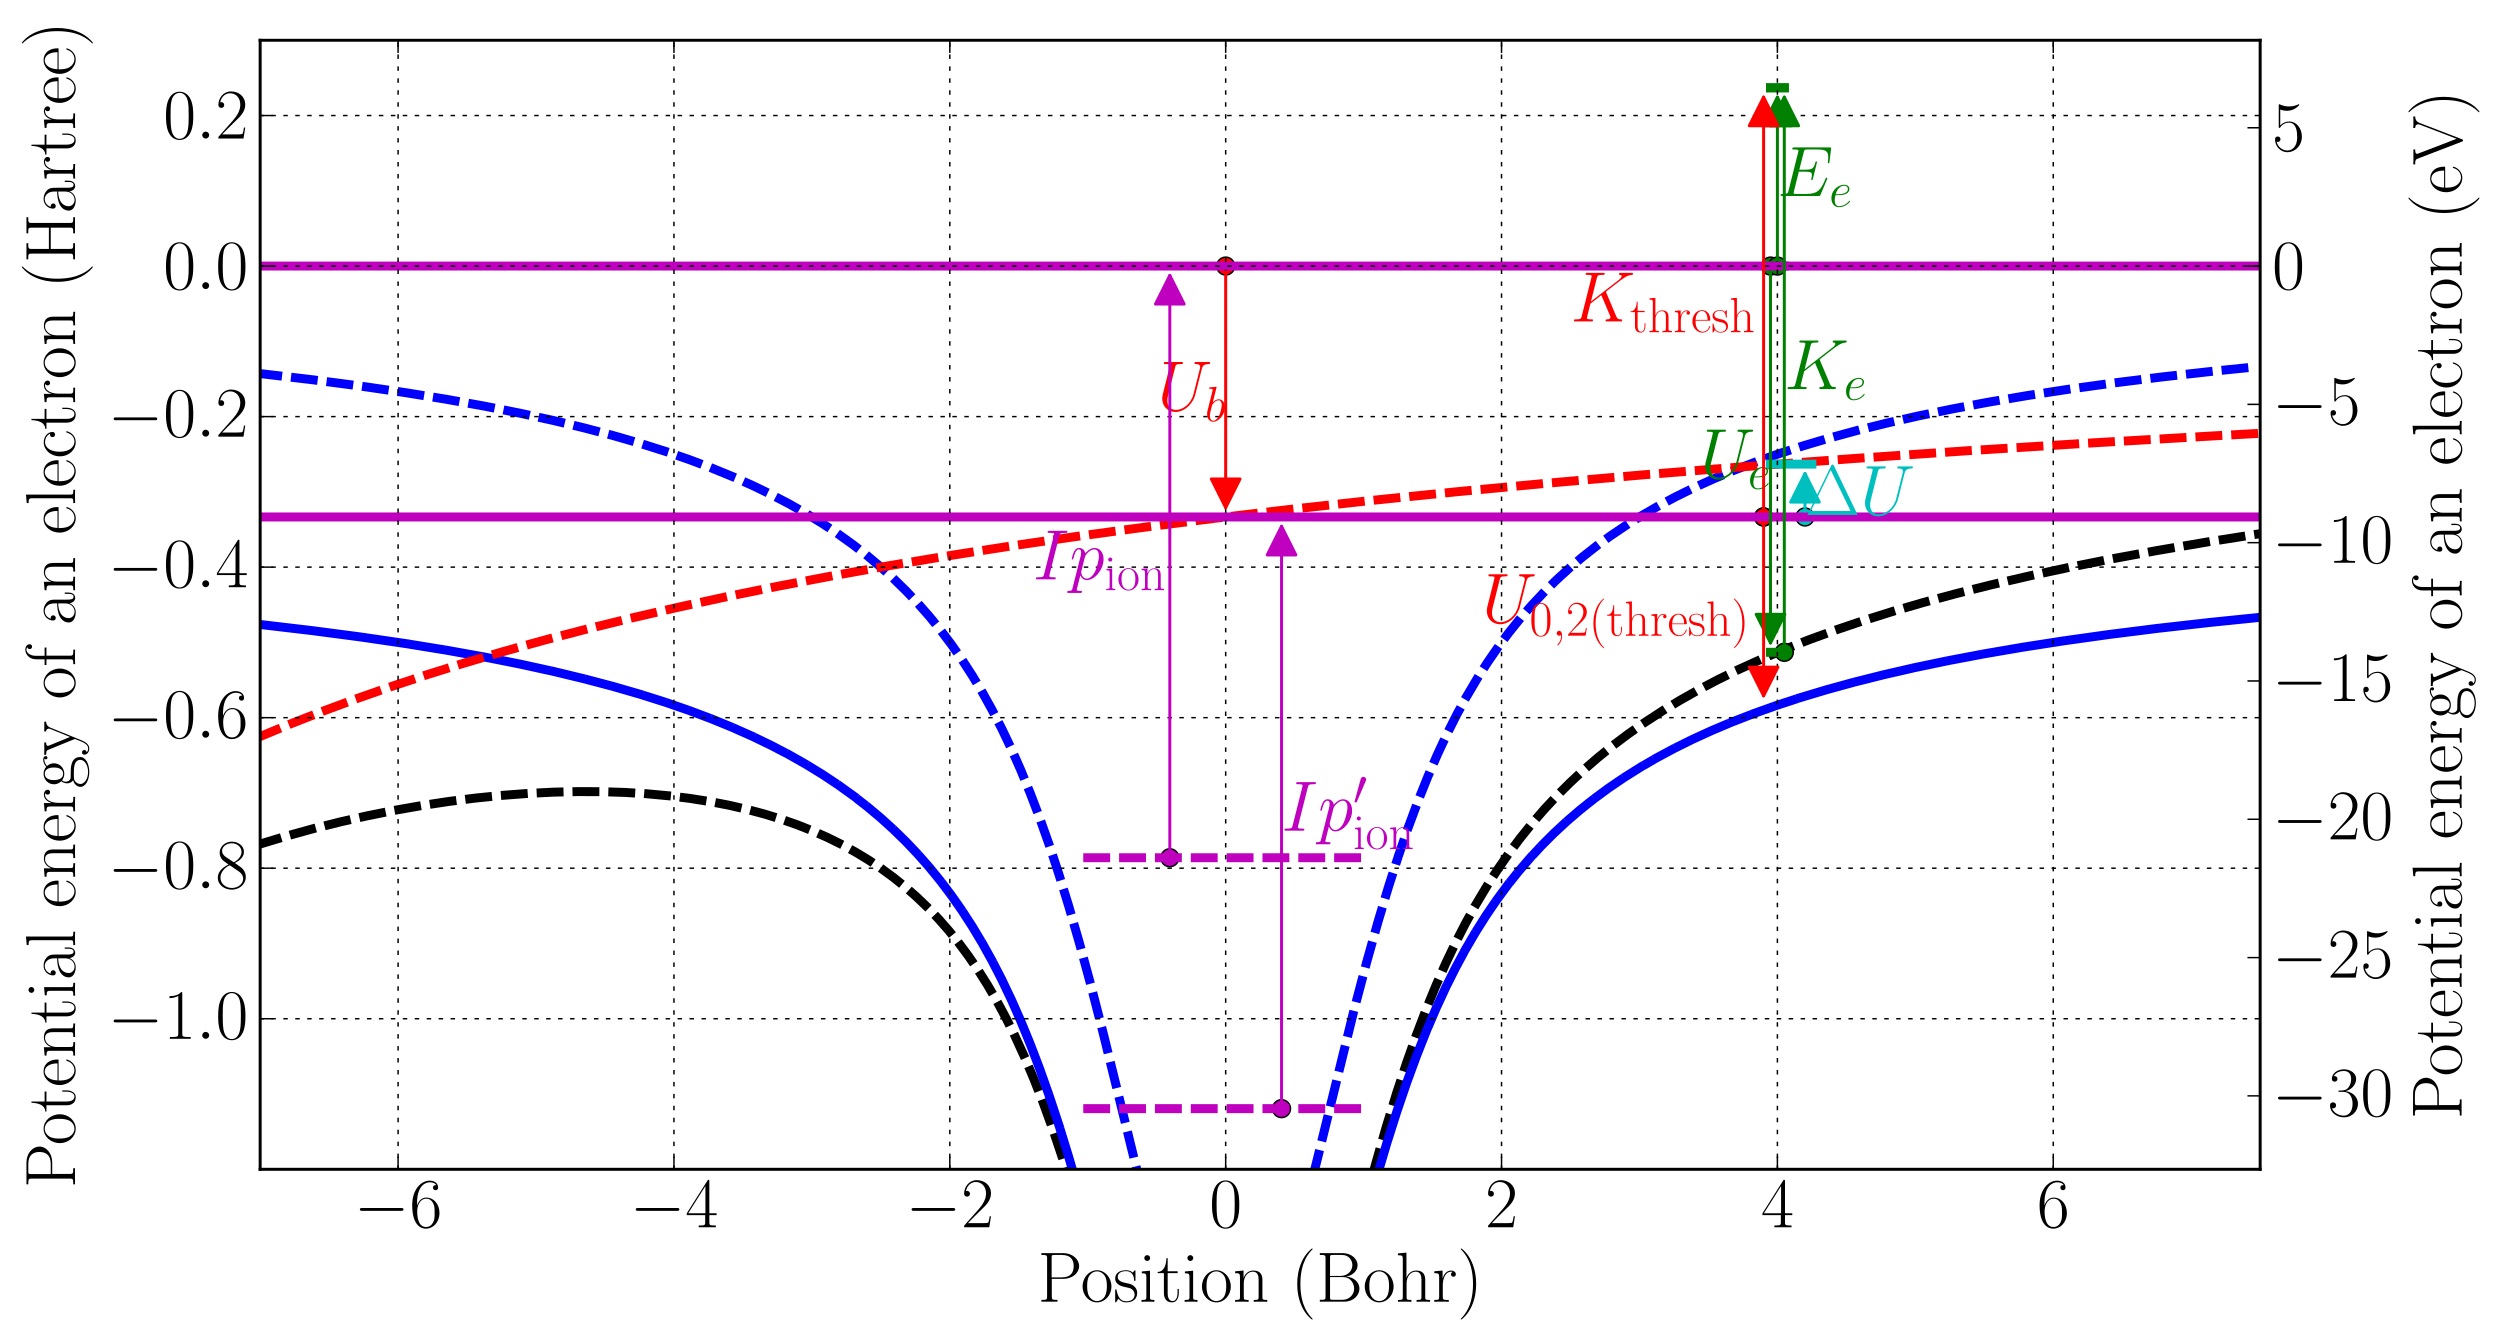 <?xml version="1.0" encoding="utf-8" standalone="no"?>
<!DOCTYPE svg PUBLIC "-//W3C//DTD SVG 1.1//EN"
  "http://www.w3.org/Graphics/SVG/1.1/DTD/svg11.dtd">
<!-- Created with matplotlib (http://matplotlib.org/) -->
<svg height="448pt" version="1.1" viewBox="0 0 837 448" width="837pt" xmlns="http://www.w3.org/2000/svg" xmlns:xlink="http://www.w3.org/1999/xlink">
 <defs>
  <style type="text/css">
*{stroke-linecap:square;stroke-linejoin:round;}
  </style>
 </defs>
 <g id="figure_1">
  <g id="patch_1">
   <path d="
M0 448.953
L837.298 448.953
L837.298 0
L0 0
z
" style="fill:none;opacity:0.0;"/>
  </g>
  <g id="axes_1">
   <g id="patch_2">
    <path d="
M87.101 391.478
L756.701 391.478
L756.701 13.479
L87.101 13.479
z
" style="fill:none;opacity:0.0;"/>
   </g>
   <g id="line2d_1">
    <path clip-path="url(#p9eae5ebd90)" d="
M86.986 282.614
L95.84 279.939
L104.818 277.458
L113.921 275.175
L123.024 273.122
L132.126 271.294
L141.229 269.692
L150.332 268.315
L159.31 267.182
L168.164 266.287
L176.892 265.629
L185.372 265.21
L193.602 265.023
L201.582 265.059
L209.314 265.312
L216.795 265.775
L224.028 266.444
L231.011 267.312
L237.62 268.354
L243.979 269.577
L250.089 270.975
L255.95 272.541
L261.561 274.268
L266.923 276.148
L272.036 278.17
L277.024 280.381
L281.762 282.723
L286.376 285.254
L290.741 287.9
L294.98 290.729
L299.095 293.746
L303.085 296.954
L306.826 300.241
L310.567 303.829
L314.183 307.614
L317.675 311.595
L321.042 315.772
L324.284 320.138
L327.526 324.878
L330.643 329.82
L333.761 335.177
L336.878 340.984
L339.996 347.279
L343.113 354.1
L346.23 361.483
L349.348 369.46
L352.465 378.054
L355.707 387.662
L359.074 398.365
L362.566 410.218
L366.431 424.164
L370.796 440.771
L373.136 449.953
M445.428 449.953
L452.098 422.208
L456.587 404.481
L460.453 390.089
L464.069 377.456
L467.56 366.06
L470.927 355.821
L474.294 346.305
L477.536 337.794
L480.778 329.89
L484.02 322.552
L487.387 315.484
L490.754 308.933
L494.245 302.636
L497.737 296.796
L501.353 291.183
L505.094 285.793
L508.96 280.624
L512.95 275.668
L517.065 270.919
L521.305 266.369
L525.669 262.008
L530.283 257.717
L535.021 253.614
L540.009 249.591
L545.246 245.658
L550.733 241.823
L556.469 238.091
L562.454 234.466
L568.689 230.948
L575.298 227.476
L582.281 224.063
L589.638 220.717
L597.369 217.448
L605.599 214.211
L614.328 211.023
L623.556 207.893
L633.282 204.829
L643.632 201.802
L654.73 198.793
L666.451 195.846
L679.046 192.913
L692.388 190.035
L706.728 187.173
L722.066 184.343
L738.401 181.557
L755.984 178.787
L756.732 178.674
L756.732 178.674" style="fill:none;stroke:#000000;stroke-dasharray:6,6;stroke-dashoffset:0.0;stroke-linecap:butt;stroke-width:3.0;"/>
   </g>
   <g id="line2d_2">
    <path clip-path="url(#p9eae5ebd90)" d="
M86.986 125.066
L104.568 127.135
L120.654 129.248
L135.618 131.436
L149.459 133.683
L162.303 135.993
L174.149 138.345
L185.247 140.774
L195.597 143.266
L205.199 145.802
L214.177 148.398
L222.656 151.077
L230.637 153.831
L238.119 156.643
L245.226 159.552
L251.96 162.547
L258.319 165.621
L264.305 168.757
L270.041 172.015
L275.528 175.39
L280.64 178.792
L285.628 182.379
L290.366 186.064
L294.855 189.833
L299.22 193.789
L303.335 197.815
L307.325 202.024
L311.191 206.424
L314.932 211.018
L318.548 215.811
L322.039 220.803
L325.531 226.193
L328.898 231.809
L332.14 237.645
L335.382 243.942
L338.624 250.743
L341.741 257.797
L344.859 265.392
L347.976 273.562
L351.218 282.7
L354.46 292.512
L357.827 303.423
L361.319 315.5
L365.06 329.246
L369.299 345.698
L374.786 367.954
L384.637 408.035
L388.253 421.713
L391.246 432.175
L393.74 440.127
L395.984 446.578
L397.277 449.953
M423.435 449.953
L425.413 444.683
L427.657 438.018
L430.151 429.859
L433.019 419.656
L436.386 406.814
L441 388.246
L453.345 338.096
L457.585 322.045
L461.325 308.721
L464.817 297.07
L468.184 286.581
L471.551 276.824
L474.793 268.103
L478.035 260.017
L481.277 252.527
L484.519 245.594
L487.761 239.175
L491.128 233.007
L494.495 227.303
L497.986 221.829
L501.478 216.762
L505.094 211.899
L508.835 207.24
L512.7 202.781
L516.691 198.516
L520.806 194.439
L525.17 190.435
L529.659 186.621
L534.273 182.989
L539.136 179.443
L544.249 175.993
L549.611 172.646
L555.222 169.409
L561.083 166.285
L567.318 163.219
L573.802 160.277
L580.66 157.41
L587.893 154.626
L595.624 151.891
L603.854 149.22
L612.582 146.624
L621.81 144.113
L631.661 141.663
L642.26 139.259
L653.608 136.919
L665.703 134.652
L678.796 132.43
L692.887 130.267
L707.975 128.179
L724.311 126.145
L742.018 124.166
L756.732 122.675
L756.732 122.675" style="fill:none;stroke:#0000ff;stroke-dasharray:6,6;stroke-dashoffset:0.0;stroke-linecap:butt;stroke-width:3.0;"/>
   </g>
   <g id="line2d_3">
    <path clip-path="url(#p9eae5ebd90)" d="
M86.986 209.066
L104.568 211.135
L120.654 213.248
L135.618 215.436
L149.459 217.683
L162.303 219.993
L174.149 222.345
L185.247 224.774
L195.597 227.266
L205.199 229.802
L214.177 232.398
L222.656 235.077
L230.637 237.831
L238.119 240.643
L245.226 243.552
L251.96 246.547
L258.319 249.621
L264.305 252.757
L270.041 256.015
L275.528 259.39
L280.64 262.792
L285.628 266.379
L290.366 270.064
L294.855 273.833
L299.22 277.789
L303.335 281.815
L307.325 286.024
L311.191 290.424
L314.932 295.018
L318.548 299.811
L322.039 304.803
L325.531 310.193
L328.898 315.809
L332.14 321.645
L335.382 327.942
L338.624 334.743
L341.741 341.797
L344.859 349.392
L347.976 357.562
L351.218 366.7
L354.46 376.512
L357.827 387.423
L361.319 399.5
L365.06 413.246
L369.299 429.698
L374.299 449.953
M446.412 449.953
L452.472 425.509
L456.836 408.808
L460.702 394.883
L464.318 382.686
L467.685 372.088
L471.052 362.224
L474.294 353.403
L477.536 345.221
L480.778 337.642
L484.02 330.626
L487.262 324.131
L490.629 317.891
L493.996 312.12
L497.487 306.585
L500.979 301.462
L504.595 296.548
L508.336 291.841
L512.202 287.337
L516.192 283.031
L520.307 278.917
L524.547 274.988
L529.036 271.133
L533.649 267.464
L538.513 263.883
L543.625 260.399
L548.987 257.022
L554.599 253.756
L560.459 250.606
L566.569 247.574
L573.054 244.605
L579.912 241.712
L587.144 238.904
L594.751 236.189
L602.856 233.531
L611.46 230.945
L620.688 228.406
L630.539 225.931
L641.013 223.531
L652.236 221.19
L664.207 218.921
L677.175 216.693
L691.141 214.524
L706.105 212.427
L722.315 210.382
L739.898 208.392
L756.732 206.675
L756.732 206.675" style="fill:none;stroke:#0000ff;stroke-dasharray:1,3;stroke-dashoffset:0.0;stroke-linecap:butt;stroke-width:3.0;"/>
   </g>
   <g id="line2d_4">
    <path clip-path="url(#p9eae5ebd90)" d="
M86.986 246.627
L97.336 242.332
L108.06 238.123
L119.283 233.958
L130.879 229.892
L142.975 225.887
L155.569 221.952
L168.663 218.095
L182.379 214.287
L196.719 210.539
L211.683 206.86
L227.27 203.257
L243.605 199.711
L260.689 196.23
L278.645 192.801
L297.474 189.432
L317.301 186.114
L338.125 182.857
L359.947 179.671
L383.016 176.53
L407.207 173.462
L432.77 170.446
L459.829 167.479
L488.385 164.574
L518.561 161.73
L550.608 158.934
L584.526 156.201
L620.563 153.522
L658.845 150.901
L699.621 148.334
L743.14 145.819
L756.732 145.077
L756.732 145.077" style="fill:none;stroke:#ff0000;stroke-dasharray:6,6;stroke-dashoffset:0.0;stroke-linecap:butt;stroke-width:3.0;"/>
   </g>
   <g id="line2d_5">
    <defs>
     <path d="
M0 3
C0.796 3 1.559 2.684 2.121 2.121
C2.684 1.559 3 0.796 3 0
C3 -0.796 2.684 -1.559 2.121 -2.121
C1.559 -2.684 0.796 -3 0 -3
C-0.796 -3 -1.559 -2.684 -2.121 -2.121
C-2.684 -1.559 -3 -0.796 -3 0
C-3 0.796 -2.684 1.559 -2.121 2.121
C-1.559 2.684 -0.796 3 0 3
z
" id="m4d149c2171" style="stroke:#000000;stroke-linecap:butt;stroke-width:0.5;"/>
    </defs>
    <g clip-path="url(#p9eae5ebd90)">
     <use style="fill:#ff0000;stroke:#000000;stroke-linecap:butt;stroke-width:0.5;" x="410.356" xlink:href="#m4d149c2171" y="89.078"/>
    </g>
   </g>
   <g id="line2d_6">
    <defs>
     <path d="
M0 3
C0.796 3 1.559 2.684 2.121 2.121
C2.684 1.559 3 0.796 3 0
C3 -0.796 2.684 -1.559 2.121 -2.121
C1.559 -2.684 0.796 -3 0 -3
C-0.796 -3 -1.559 -2.684 -2.121 -2.121
C-2.684 -1.559 -3 -0.796 -3 0
C-3 0.796 -2.684 1.559 -2.121 2.121
C-1.559 2.684 -0.796 3 0 3
z
" id="m365dd9364a" style="stroke:#000000;stroke-linecap:butt;stroke-width:0.5;"/>
    </defs>
    <g clip-path="url(#p9eae5ebd90)">
     <use style="fill:#008000;stroke:#000000;stroke-linecap:butt;stroke-width:0.5;" x="592.764" xlink:href="#m365dd9364a" y="89.078"/>
    </g>
   </g>
   <g id="line2d_7">
    <g clip-path="url(#p9eae5ebd90)">
     <use style="fill:#008000;stroke:#000000;stroke-linecap:butt;stroke-width:0.5;" x="597.382" xlink:href="#m365dd9364a" y="218.394"/>
    </g>
   </g>
   <g id="line2d_8">
    <g clip-path="url(#p9eae5ebd90)">
     <use style="fill:#008000;stroke:#000000;stroke-linecap:butt;stroke-width:0.5;" x="595.073" xlink:href="#m365dd9364a" y="89.078"/>
    </g>
   </g>
   <g id="line2d_9">
    <defs>
     <path d="
M0 3
C0.796 3 1.559 2.684 2.121 2.121
C2.684 1.559 3 0.796 3 0
C3 -0.796 2.684 -1.559 2.121 -2.121
C1.559 -2.684 0.796 -3 0 -3
C-0.796 -3 -1.559 -2.684 -2.121 -2.121
C-2.684 -1.559 -3 -0.796 -3 0
C-3 0.796 -2.684 1.559 -2.121 2.121
C-1.559 2.684 -0.796 3 0 3
z
" id="m48e673ee5a" style="stroke:#000000;stroke-linecap:butt;stroke-width:0.5;"/>
    </defs>
    <g clip-path="url(#p9eae5ebd90)">
     <use style="fill:#00bfbf;stroke:#000000;stroke-linecap:butt;stroke-width:0.5;" x="604.309" xlink:href="#m48e673ee5a" y="173.078"/>
    </g>
   </g>
   <g id="line2d_10">
    <path clip-path="url(#p9eae5ebd90)" d="
M592.764 155.394
L606.618 155.394" style="fill:none;stroke:#00bfbf;stroke-width:3.0;"/>
   </g>
   <g id="line2d_11">
    <g clip-path="url(#p9eae5ebd90)">
     <use style="fill:#ff0000;stroke:#000000;stroke-linecap:butt;stroke-width:0.5;" x="590.455" xlink:href="#m4d149c2171" y="173.078"/>
    </g>
   </g>
   <g id="line2d_12">
    <g clip-path="url(#p9eae5ebd90)">
     <use style="fill:#ff0000;stroke:#000000;stroke-linecap:butt;stroke-width:0.5;" x="590.455" xlink:href="#m4d149c2171" y="173.078"/>
    </g>
   </g>
   <g id="line2d_13">
    <path clip-path="url(#p9eae5ebd90)" d="
M592.764 89.079
L597.382 89.079" style="fill:none;stroke:#008000;stroke-width:3.0;"/>
   </g>
   <g id="line2d_14">
    <path clip-path="url(#p9eae5ebd90)" d="
M592.764 218.394
L597.382 218.394" style="fill:none;stroke:#008000;stroke-width:3.0;"/>
   </g>
   <g id="line2d_15">
    <path clip-path="url(#p9eae5ebd90)" d="
M592.764 29.394
L597.382 29.394" style="fill:none;stroke:#008000;stroke-width:3.0;"/>
   </g>
   <g id="line2d_16">
    <path clip-path="url(#p9eae5ebd90)" d="
M592.764 29.394
L597.382 29.394" style="fill:none;stroke:#008000;stroke-width:3.0;"/>
   </g>
   <g id="line2d_17">
    <defs>
     <path d="
M0 3
C0.796 3 1.559 2.684 2.121 2.121
C2.684 1.559 3 0.796 3 0
C3 -0.796 2.684 -1.559 2.121 -2.121
C1.559 -2.684 0.796 -3 0 -3
C-0.796 -3 -1.559 -2.684 -2.121 -2.121
C-2.684 -1.559 -3 -0.796 -3 0
C-3 0.796 -2.684 1.559 -2.121 2.121
C-1.559 2.684 -0.796 3 0 3
z
" id="m0d6eced38b" style="stroke:#000000;stroke-linecap:butt;stroke-width:0.5;"/>
    </defs>
    <g clip-path="url(#p9eae5ebd90)">
     <use style="fill:#bf00bf;stroke:#000000;stroke-linecap:butt;stroke-width:0.5;" x="391.653" xlink:href="#m0d6eced38b" y="287.173"/>
    </g>
   </g>
   <g id="line2d_18">
    <path clip-path="url(#p9eae5ebd90)" d="
M364.176 287.173
L456.535 287.173" style="fill:none;stroke:#bf00bf;stroke-dasharray:6,6;stroke-dashoffset:0.0;stroke-linecap:butt;stroke-width:3.0;"/>
   </g>
   <g id="line2d_19">
    <path clip-path="url(#p9eae5ebd90)" d="
M87.101 89.079
L756.701 89.079" style="fill:none;stroke:#bf00bf;stroke-dasharray:1,3;stroke-dashoffset:0.0;stroke-linecap:butt;stroke-width:3.0;"/>
   </g>
   <g id="line2d_20">
    <g clip-path="url(#p9eae5ebd90)">
     <use style="fill:#bf00bf;stroke:#000000;stroke-linecap:butt;stroke-width:0.5;" x="429.058" xlink:href="#m0d6eced38b" y="371.173"/>
    </g>
   </g>
   <g id="line2d_21">
    <path clip-path="url(#p9eae5ebd90)" d="
M364.176 371.173
L456.535 371.173" style="fill:none;stroke:#bf00bf;stroke-dasharray:6,6;stroke-dashoffset:0.0;stroke-linecap:butt;stroke-width:3.0;"/>
   </g>
   <g id="line2d_22">
    <path clip-path="url(#p9eae5ebd90)" d="
M87.101 173.078
L756.701 173.078" style="fill:none;stroke:#bf00bf;stroke-dasharray:1,3;stroke-dashoffset:0.0;stroke-linecap:butt;stroke-width:3.0;"/>
   </g>
   <g id="matplotlib.axis_1">
    <g id="ytick_1">
     <g id="line2d_23">
      <defs>
       <path d="
M0 0
L-4 0" id="m0d5b0a6425" style="stroke:#000000;stroke-linecap:butt;stroke-width:0.5;"/>
      </defs>
      <g>
       <use style="stroke:#000000;stroke-linecap:butt;stroke-width:0.5;" x="756.701" xlink:href="#m0d5b0a6425" y="366.903"/>
      </g>
     </g>
     <g id="text_1">
      <!-- $-30$ -->
      <defs>
       <path d="
M65.906 23
C67.594 23 69.406 23 69.406 25
C69.406 27 67.594 27 65.906 27
L11.797 27
C10.094 27 8.297 27 8.297 25
C8.297 23 10.094 23 11.797 23
z
" id="CMSY10-0"/>
       <path d="
M22.094 33.703
C31 33.703 34.906 25.969 34.906 17.031
C34.906 5 28.5 0.391 22.703 0.391
C17.406 0.391 8.797 3.031 6.094 10.828
C6.594 10.625 7.094 10.625 7.594 10.625
C10 10.625 11.797 12.219 11.797 14.812
C11.797 17.703 9.594 19 7.594 19
C5.906 19 3.297 18.203 3.297 14.469
C3.297 5.234 12.297 -2 22.906 -2
C34 -2 42.5 6.719 42.5 16.953
C42.5 26.672 34.5 33.688 25 34.797
C32.594 36.375 39.906 43.062 39.906 52.016
C39.906 59.688 32 65.297 23 65.297
C13.906 65.297 5.906 59.828 5.906 52.016
C5.906 48.594 8.5 48 9.797 48
C11.906 48 13.703 49.297 13.703 51.891
C13.703 54.469 11.906 55.766 9.797 55.766
C9.406 55.766 8.906 55.766 8.5 55.562
C11.406 61.859 19.297 63 22.797 63
C26.297 63 32.906 61.328 32.906 51.875
C32.906 49.109 32.5 44.188 29.094 39.844
C26.094 36 22.703 36 19.406 35.594
C18.906 35.594 16.594 35.594 16.203 35.594
C15.5 35.484 15.094 35.391 15.094 34.594
C15.094 33.812 15.203 33.703 17.203 33.703
z
" id="CMR17-51"/>
       <path d="
M42 31.641
C42 37.75 41.906 48.125 37.703 56.109
C34 63.109 28.094 65.594 22.906 65.594
C18.094 65.594 12 63.406 8.203 56.203
C4.203 48.719 3.797 39.438 3.797 31.641
C3.797 25.953 3.906 17.281 7 9.672
C11.297 -0.609 19 -2 22.906 -2
C27.5 -2 34.5 -0.109 38.594 9.375
C41.594 16.281 42 24.359 42 31.641
M22.906 -0.406
C16.5 -0.406 12.703 5.078 11.297 12.688
C10.203 18.562 10.203 27.156 10.203 32.75
C10.203 40.438 10.203 46.828 11.5 52.922
C13.406 61.391 19 64 22.906 64
C27 64 32.297 61.297 34.203 53.125
C35.5 47.438 35.594 40.734 35.594 32.75
C35.594 26.25 35.594 18.266 34.406 12.375
C32.297 1.484 26.406 -0.406 22.906 -0.406" id="CMR17-48"/>
      </defs>
      <g transform="translate(760.701 375.606)scale(0.24 -0.24)">
       <use transform="translate(0.0 8.302)scale(0.996)" xlink:href="#CMSY10-0"/>
       <use transform="translate(77.487 8.302)scale(0.996)" xlink:href="#CMR17-51"/>
       <use transform="translate(123.178 8.302)scale(0.996)" xlink:href="#CMR17-48"/>
      </g>
     </g>
    </g>
    <g id="ytick_2">
     <g id="line2d_24">
      <g>
       <use style="stroke:#000000;stroke-linecap:butt;stroke-width:0.5;" x="756.701" xlink:href="#m0d5b0a6425" y="320.599"/>
      </g>
     </g>
     <g id="text_2">
      <!-- $-25$ -->
      <defs>
       <path d="
M41.703 15.453
L39.906 15.453
C38.906 8.375 38.094 7.172 37.703 6.562
C37.203 5.766 30 5.766 28.594 5.766
L9.406 5.766
C13 9.672 20 16.75 28.5 24.953
C34.594 30.734 41.703 37.531 41.703 47.422
C41.703 59.219 32.297 66 21.797 66
C10.797 66 4.094 56.312 4.094 47.344
C4.094 43.438 7 42.938 8.203 42.938
C9.203 42.938 12.203 43.547 12.203 47.031
C12.203 50.109 9.594 51 8.203 51
C7.594 51 7 50.906 6.594 50.703
C8.5 59.219 14.297 63.406 20.406 63.406
C29.094 63.406 34.797 56.516 34.797 47.422
C34.797 38.734 29.703 31.25 24 24.75
L4.094 2.281
L4.094 0
L39.297 0
z
" id="CMR17-50"/>
       <path d="
M11.406 57.688
C12.406 57.281 16.5 56 20.703 56
C30 56 35.094 61.016 38 63.922
C38 64.734 38 65.25 37.406 65.25
C37.297 65.25 37.094 65.25 36.297 64.828
C32.797 63.312 28.703 62.078 23.703 62.078
C20.703 62.078 16.203 62.5 11.297 64.734
C10.203 65.25 10 65.25 9.906 65.25
C9.406 65.25 9.297 65.141 9.297 63.156
L9.297 34.281
C9.297 32.5 9.297 32 10.297 32
C10.797 32 11 32.203 11.5 32.906
C14.703 37.484 19.094 39.406 24.094 39.406
C27.594 39.406 35.094 37.219 35.094 20.141
C35.094 16.953 35.094 11.172 32.094 6.578
C29.594 2.484 25.703 0.391 21.406 0.391
C14.797 0.391 8.094 5 6.297 12.719
C6.703 12.609 7.5 12.422 7.906 12.422
C9.203 12.422 11.703 13.125 11.703 16.219
C11.703 18.906 9.797 20 7.906 20
C5.594 20 4.094 18.594 4.094 15.797
C4.094 7.094 11 -2 21.594 -2
C31.906 -2 41.703 6.875 41.703 19.75
C41.703 31.719 33.906 41 24.203 41
C19.094 41 14.797 39.094 11.406 35.453
z
" id="CMR17-53"/>
      </defs>
      <g transform="translate(760.701 329.302)scale(0.24 -0.24)">
       <use transform="translate(0.0 8.302)scale(0.996)" xlink:href="#CMSY10-0"/>
       <use transform="translate(77.487 8.302)scale(0.996)" xlink:href="#CMR17-50"/>
       <use transform="translate(123.178 8.302)scale(0.996)" xlink:href="#CMR17-53"/>
      </g>
     </g>
    </g>
    <g id="ytick_3">
     <g id="line2d_25">
      <g>
       <use style="stroke:#000000;stroke-linecap:butt;stroke-width:0.5;" x="756.701" xlink:href="#m0d5b0a6425" y="274.295"/>
      </g>
     </g>
     <g id="text_3">
      <!-- $-20$ -->
      <g transform="translate(760.701 282.998)scale(0.24 -0.24)">
       <use transform="translate(0.0 8.302)scale(0.996)" xlink:href="#CMSY10-0"/>
       <use transform="translate(77.487 8.302)scale(0.996)" xlink:href="#CMR17-50"/>
       <use transform="translate(123.178 8.302)scale(0.996)" xlink:href="#CMR17-48"/>
      </g>
     </g>
    </g>
    <g id="ytick_4">
     <g id="line2d_26">
      <g>
       <use style="stroke:#000000;stroke-linecap:butt;stroke-width:0.5;" x="756.701" xlink:href="#m0d5b0a6425" y="227.991"/>
      </g>
     </g>
     <g id="text_4">
      <!-- $-15$ -->
      <defs>
       <path d="
M26.594 63.312
C26.594 65.406 26.5 65.5 25.094 65.5
C21.203 61.188 15.297 59.797 9.703 59.797
C9.406 59.797 8.906 59.797 8.797 59.5
C8.703 59.297 8.703 59.094 8.703 57
C11.797 57 17 57.594 21 59.984
L21 7.203
C21 3.688 20.797 2.5 12.203 2.5
L9.203 2.5
L9.203 0
C14 0 19 0 23.797 0
C28.594 0 33.594 0 38.406 0
L38.406 2.5
L35.406 2.5
C26.797 2.5 26.594 3.594 26.594 7.156
z
" id="CMR17-49"/>
      </defs>
      <g transform="translate(760.701 236.694)scale(0.24 -0.24)">
       <use transform="translate(0.0 8.302)scale(0.996)" xlink:href="#CMSY10-0"/>
       <use transform="translate(77.487 8.302)scale(0.996)" xlink:href="#CMR17-49"/>
       <use transform="translate(123.178 8.302)scale(0.996)" xlink:href="#CMR17-53"/>
      </g>
     </g>
    </g>
    <g id="ytick_5">
     <g id="line2d_27">
      <g>
       <use style="stroke:#000000;stroke-linecap:butt;stroke-width:0.5;" x="756.701" xlink:href="#m0d5b0a6425" y="181.687"/>
      </g>
     </g>
     <g id="text_5">
      <!-- $-10$ -->
      <g transform="translate(760.701 190.389)scale(0.24 -0.24)">
       <use transform="translate(0.0 8.302)scale(0.996)" xlink:href="#CMSY10-0"/>
       <use transform="translate(77.487 8.302)scale(0.996)" xlink:href="#CMR17-49"/>
       <use transform="translate(123.178 8.302)scale(0.996)" xlink:href="#CMR17-48"/>
      </g>
     </g>
    </g>
    <g id="ytick_6">
     <g id="line2d_28">
      <g>
       <use style="stroke:#000000;stroke-linecap:butt;stroke-width:0.5;" x="756.701" xlink:href="#m0d5b0a6425" y="135.383"/>
      </g>
     </g>
     <g id="text_6">
      <!-- $-5$ -->
      <g transform="translate(760.701 144.085)scale(0.24 -0.24)">
       <use transform="translate(0.0 8.302)scale(0.996)" xlink:href="#CMSY10-0"/>
       <use transform="translate(77.487 8.302)scale(0.996)" xlink:href="#CMR17-53"/>
      </g>
     </g>
    </g>
    <g id="ytick_7">
     <g id="line2d_29">
      <g>
       <use style="stroke:#000000;stroke-linecap:butt;stroke-width:0.5;" x="756.701" xlink:href="#m0d5b0a6425" y="89.078"/>
      </g>
     </g>
     <g id="text_7">
      <!-- $0$ -->
      <g transform="translate(760.701 96.785)scale(0.24 -0.24)">
       <use transform="scale(0.996)" xlink:href="#CMR17-48"/>
      </g>
     </g>
    </g>
    <g id="ytick_8">
     <g id="line2d_30">
      <g>
       <use style="stroke:#000000;stroke-linecap:butt;stroke-width:0.5;" x="756.701" xlink:href="#m0d5b0a6425" y="42.774"/>
      </g>
     </g>
     <g id="text_8">
      <!-- $5$ -->
      <g transform="translate(760.701 50.481)scale(0.24 -0.24)">
       <use transform="scale(0.996)" xlink:href="#CMR17-53"/>
      </g>
     </g>
    </g>
    <g id="text_9">
     <!-- Potential energy of an electron (eV) -->
     <defs>
      <path d="
M15.5 61.078
C15.5 63.266 13.703 65.156 11.406 65.156
C9.203 65.156 7.297 63.375 7.297 61.078
C7.297 58.891 9.094 57 11.406 57
C13.594 57 15.5 58.797 15.5 61.078
M3.797 42.281
L3.797 39.703
C9.406 39.703 10.203 39.094 10.203 34.328
L10.203 6.672
C10.203 2.875 9.797 2.391 3.406 2.391
L3.406 -0.203
C5.797 0 10.094 0 12.594 0
C15 0 19.094 0 21.406 -0.203
L21.406 2.391
C15.5 2.391 15.297 2.984 15.297 6.562
L15.297 43.375
z
" id="CMR17-105"/>
      <path d="
M36 25.828
C36 32.375 36 35.844 31.797 39.734
C28.094 43 23.797 44 20.406 44
C12.5 44 6.797 37.609 6.797 30.797
C6.797 27 9.797 27 10.406 27
C11.703 27 14 27.781 14 30.531
C14 33 12.094 34.078 10.406 34.078
C10 34.078 9.5 33.969 9.203 33.875
C11.297 40.5 16.703 42.406 20.203 42.406
C25.203 42.406 30.703 37.953 30.703 29.453
L30.703 25
C24.797 25 17.703 24.203 12.094 21.203
C5.797 17.703 4 12.703 4 8.906
C4 1.203 13 -1 18.297 -1
C23.797 -1 28.906 2.172 31.094 7.984
C31.297 3.641 34.094 -0.281 38.5 -0.281
C40.594 -0.281 45.906 1.094 45.906 8.859
L45.906 14.375
L44.094 14.375
L44.094 8.781
C44.094 2.781 41.406 2 40.094 2
C36 2 36 7.156 36 11.531
z

M30.703 13.594
C30.703 4.953 24.5 0.594 19 0.594
C14 0.594 10.094 4.297 10.094 8.906
C10.094 11.891 11.406 17.188 17.203 20.391
C22 23.094 27.5 23.5 30.703 23.5
z
" id="CMR17-97"/>
      <path d="
M11.094 18.188
C13 16.688 16.297 15 20.297 15
C28.203 15 35 21.203 35 29.5
C35 32.094 34.203 36.094 31.203 39.203
C34 42.062 38.094 43 40.406 43
C40.797 43 41.406 43 41.906 42.766
C41.5 42.672 40.594 42.281 40.594 40.734
C40.594 39.484 41.5 38.609 42.797 38.609
C44.297 38.609 45.094 39.578 45.094 40.844
C45.094 42.672 43.594 44.594 40.406 44.594
C36.406 44.594 32.906 42.781 30.094 40.312
C27.094 43.016 23.5 44 20.297 44
C12.406 44 5.594 37.797 5.594 29.5
C5.594 23.781 8.906 20.188 9.906 19.188
C6.906 15.688 6.906 11.609 6.906 11.109
C6.906 8.516 7.906 4.719 11.297 2.625
C6.094 1.328 2 -2.641 2 -7.594
C2 -14.734 11.5 -20 22.906 -20
C33.906 -20 43.797 -14.938 43.797 -7.484
C43.797 6 29 6 21.297 6
C19 6 14.906 6 14.406 6.109
C11.297 6.609 9.203 9.406 9.203 12.891
C9.203 13.781 9.203 16 11.094 18.188
M20.297 16.688
C11.5 16.688 11.5 27.5 11.5 29.516
C11.5 31.5 11.5 42.312 20.297 42.312
C29.094 42.312 29.094 31.5 29.094 29.516
C29.094 27.5 29.094 16.688 20.297 16.688
M22.906 -18.297
C12.906 -18.297 6 -13.047 6 -7.594
C6 -4.516 7.703 -1.641 9.906 -0.062
C12.406 1.625 13.406 1.625 20.203 1.625
C28.406 1.625 39.797 1.625 39.797 -7.594
C39.797 -13.047 32.906 -18.297 22.906 -18.297" id="CMR17-103"/>
      <path d="
M19.797 31.906
L35.797 31.906
C48.703 31.906 58.094 40.281 58.094 49.75
C58.094 59.234 48.906 68 35.797 68
L5.203 68
L5.203 65.406
C12.094 65.406 13.203 65.406 13.203 60.938
L13.203 6.969
C13.203 2.5 12.094 2.5 5.203 2.5
L5.203 0
C8.094 0 13.406 0 16.5 0
C19.594 0 24.906 0 27.797 0
L27.797 2.5
C20.906 2.5 19.797 2.5 19.797 6.969
z

M19.594 34
L19.594 61.531
C19.594 64.922 19.797 65.406 23.797 65.406
L33.906 65.406
C46.797 65.406 50.5 58.031 50.5 49.75
C50.5 40.688 46.094 34 33.906 34
z
" id="CMR17-80"/>
      <path d="
M39 34.328
C41.5 40.406 46 40.406 47.406 40.406
L47.406 43
C45.5 43 43 43 41.094 43
C39 43 35.703 43 33.703 43.094
L33.703 40.5
C37.5 40.203 37.594 37.406 37.594 36.609
C37.594 35.625 37.406 35.125 36.906 33.922
L26 7.016
L14.094 36.031
C13.594 37.219 13.594 37.906 13.594 38.016
C13.594 40.203 15.906 40.406 18.297 40.406
L18.297 43.094
C15.906 43 11.594 43 9.094 43
C6.406 43 3.203 43 1 43.094
L1 40.406
C6.406 40.406 7 39.906 8.297 36.719
L23.203 0.234
C18.703 -11.531 16.094 -18.406 9.797 -18.406
C8.703 -18.406 6.203 -18.109 4.406 -16.312
C6.703 -16.109 7.703 -14.719 7.703 -13.016
C7.703 -11.328 6.5 -9.828 4.5 -9.828
C2.297 -9.828 1.203 -11.328 1.203 -13.125
C1.203 -17.109 5.297 -20 9.797 -20
C15.594 -20 19.203 -14.406 21.203 -9.438
z
" id="CMR17-121"/>
      <path d="
M15.297 40
L26.703 40
L26.703 42.578
L15.094 42.578
L15.094 54.594
C15.094 62.844 19.297 68 23.594 68
C24.906 68 26.406 67.609 27.406 66.906
C26.594 66.703 24.5 66.016 24.5 63.531
C24.5 60.953 26.5 60.156 27.906 60.156
C29.297 60.156 31.297 60.953 31.297 63.547
C31.297 67.312 27.703 69.594 23.703 69.594
C18 69.594 10.203 64.938 10.203 54.391
L10.203 42.578
L2.203 42.578
L2.203 40
L10.203 40
L10.203 6.672
C10.203 2.875 9.797 2.391 3.406 2.391
L3.406 -0.203
C5.797 0 10.406 0 13 0
C15.906 0 21 0 23.703 -0.203
L23.703 2.391
C16.5 2.391 15.297 2.391 15.297 6.859
z
" id="CMR17-102"/>
      <path d="
M34.906 35
C33 35 30.203 35 30.203 31.516
C30.203 28.719 32.5 27.922 33.797 27.922
C34.5 27.922 37.406 28.234 37.406 31.625
C37.406 38.547 30.594 43.797 22.906 43.797
C12.297 43.797 3.297 34.031 3.297 21.297
C3.297 8.062 12.703 -1 22.906 -1
C35.297 -1 38.406 10.594 38.406 11.688
C38.406 12.094 38.297 12.391 37.594 12.391
C36.906 12.391 36.797 12.297 36.406 10.984
C33.797 2.812 28.094 0.797 23.797 0.797
C17.406 0.797 9.703 6.672 9.703 21.391
C9.703 36.531 17.094 42 23 42
C26.906 42 32.703 40.203 34.906 35" id="CMR17-99"/>
      <path d="
M15.094 40
L29.094 40
L29.094 42.578
L15.094 42.578
L15.094 61
L13.297 61
C13.094 50.703 9.594 41.688 1.094 41.688
L1.094 40
L9.797 40
L9.797 12.047
C9.797 10.156 9.797 -1 21.406 -1
C27.297 -1 30.703 4.781 30.703 12.141
L30.703 17.812
L28.906 17.812
L28.906 12.234
C28.906 5.375 26.203 0.797 22 0.797
C19.094 0.797 15.094 2.781 15.094 11.844
z
" id="CMR17-116"/>
      <path d="
M59 58.516
C59.906 60.719 61.5 65 68.203 65
L68.203 67.688
C65.906 67.484 63.297 67.484 60.797 67.484
C58.406 67.484 54.297 67.484 52 67.688
L52 65
C57 65 57.203 61.5 57.203 60.906
C57.203 59.797 56.906 59.109 56.594 58.312
L36.906 6.969
L16.297 60.625
C16 61.328 15.797 61.828 15.797 62.312
C15.797 65 19.797 65 21.906 65
L21.906 67.484
C18.703 67.484 14 67.484 10.703 67.484
C8.094 67.484 3.406 67.484 1 67.688
L1 65
C6.797 65 7.906 64.609 9.094 61.422
L32.906 -0.406
C33.406 -1.797 33.5 -2 34.594 -2
C35.703 -2 35.797 -1.797 36.297 -0.406
z
" id="CMR17-86"/>
      <path d="
M15 23.391
C15 33 19.094 42 26.594 42
C27.297 42 28 41.906 28.703 41.594
C28.703 41.594 26.5 40.891 26.5 38.312
C26.5 35.906 28.406 34.906 29.906 34.906
C31.094 34.906 33.297 35.609 33.297 38.406
C33.297 41.609 30.094 43.594 26.703 43.594
C19.094 43.594 15.797 36.203 14.797 32.703
L14.703 32.703
L14.703 43.594
L3.094 42.5
L3.094 39.906
C9 39.906 9.906 39.297 9.906 34.5
L9.906 6.688
C9.906 2.875 9.5 2.391 3.094 2.391
L3.094 -0.203
C5.5 0 10.094 0 12.703 0
C15.594 0 20.703 0 23.406 -0.203
L23.406 2.391
C16.203 2.391 15 2.391 15 6.875
z
" id="CMR17-114"/>
      <path d="
M30.594 -24.391
C30.594 -24.297 30.594 -24.094 30.297 -23.797
C25.703 -19.125 13.406 -6.375 13.406 24.688
C13.406 55.75 25.5 68.391 30.406 73.359
C30.406 73.469 30.594 73.672 30.594 73.953
C30.594 74.25 30.297 74.453 29.906 74.453
C28.797 74.453 20.297 67.078 15.406 56.125
C10.406 45.078 9 34.328 9 24.781
C9 17.609 9.703 5.469 15.703 -7.375
C20.5 -17.734 28.703 -25 29.906 -25
C30.406 -25 30.594 -24.797 30.594 -24.391" id="CMR17-40"/>
      <path d="
M38.094 23
C38.5 23.406 38.5 23.609 38.5 24.625
C38.5 34.969 33.094 44 21.703 44
C11.094 44 2.703 33.891 2.703 21.609
C2.703 8.609 12.203 -1 22.797 -1
C34 -1 38.406 9.469 38.406 11.547
C38.406 12.25 37.797 12.25 37.594 12.25
C36.906 12.25 36.797 12.047 36.406 10.875
C34.203 4.141 28.703 0.797 23.5 0.797
C19.203 0.797 14.906 3.172 12.203 7.5
C9.094 12.547 9.094 18.375 9.094 23
z

M9.203 24.5
C9.906 39.141 17.594 42.406 21.594 42.406
C28.406 42.406 33 35.891 33.094 24.5
z
" id="CMR17-101"/>
      <path d="
M41.5 30.203
C41.5 35.297 40.5 43.594 28.703 43.594
C20.797 43.594 16.703 37.5 15.203 33.5
L15.094 33.5
L15.094 43.594
L3.297 42.5
L3.297 39.906
C9.203 39.906 10.094 39.297 10.094 34.5
L10.094 6.688
C10.094 2.875 9.703 2.391 3.297 2.391
L3.297 -0.203
C5.703 0 10.094 0 12.703 0
C15.297 0 19.797 0 22.203 -0.203
L22.203 2.391
C15.797 2.391 15.406 2.781 15.406 6.688
L15.406 25.906
C15.406 35.109 21 42 28 42
C35.406 42 36.203 35.406 36.203 30.594
L36.203 6.688
C36.203 2.875 35.797 2.391 29.406 2.391
L29.406 -0.203
C31.797 0 36.203 0 38.797 0
C41.406 0 45.906 0 48.297 -0.203
L48.297 2.391
C41.906 2.391 41.5 2.781 41.5 6.688
z
" id="CMR17-110"/>
      <path d="
M43.094 21.188
C43.094 34 33.797 44 22.906 44
C12 44 2.703 34 2.703 21.188
C2.703 8.609 12 -1 22.906 -1
C33.797 -1 43.094 8.609 43.094 21.188
M22.906 0.797
C18.203 0.797 14.203 3.594 11.906 7.5
C9.406 11.984 9.094 17.594 9.094 22
C9.094 26.203 9.297 31.406 11.906 35.906
C13.906 39.203 17.797 42.406 22.906 42.406
C27.406 42.406 31.203 39.906 33.594 36.406
C36.703 31.703 36.703 25.109 36.703 22
C36.703 18.094 36.5 12.109 33.797 7.297
C31 2.703 26.703 0.797 22.906 0.797" id="CMR17-111"/>
      <path d="
M26.297 24.672
C26.297 31.844 25.594 43.984 19.594 56.828
C14.797 67.188 6.594 74.453 5.406 74.453
C5.094 74.453 4.703 74.344 4.703 73.844
C4.703 73.656 4.797 73.547 4.906 73.344
C9.703 68.375 21.906 55.734 21.906 24.781
C21.906 -6.281 9.797 -18.922 4.906 -23.906
C4.797 -24.094 4.703 -24.203 4.703 -24.391
C4.703 -24.891 5.094 -25 5.406 -25
C6.5 -25 15 -17.625 19.906 -6.672
C24.906 4.375 26.297 15.125 26.297 24.672" id="CMR17-41"/>
      <path d="
M15.297 68.688
L3.406 67.594
L3.406 65
C9.297 65 10.203 64.406 10.203 59.641
L10.203 6.656
C10.203 2.875 9.797 2.391 3.406 2.391
L3.406 -0.203
C5.797 0 10.203 0 12.703 0
C15.297 0 19.703 0 22.094 -0.203
L22.094 2.391
C15.703 2.391 15.297 2.781 15.297 6.656
z
" id="CMR17-108"/>
     </defs>
     <g transform="translate(830.098 374.715)rotate(-90.0)scale(0.24 -0.24)">
      <use transform="translate(0.0 24.823)scale(0.996)" xlink:href="#CMR17-80"/>
      <use transform="translate(59.984 24.823)scale(0.996)" xlink:href="#CMR17-111"/>
      <use transform="translate(105.674 24.823)scale(0.996)" xlink:href="#CMR17-116"/>
      <use transform="translate(140.955 24.823)scale(0.996)" xlink:href="#CMR17-101"/>
      <use transform="translate(181.441 24.823)scale(0.996)" xlink:href="#CMR17-110"/>
      <use transform="translate(229.734 24.823)scale(0.996)" xlink:href="#CMR17-116"/>
      <use transform="translate(265.014 24.823)scale(0.996)" xlink:href="#CMR17-105"/>
      <use transform="translate(289.885 24.823)scale(0.996)" xlink:href="#CMR17-97"/>
      <use transform="translate(335.576 24.823)scale(0.996)" xlink:href="#CMR17-108"/>
      <use transform="translate(390.523 24.823)scale(0.996)" xlink:href="#CMR17-101"/>
      <use transform="translate(431.009 24.823)scale(0.996)" xlink:href="#CMR17-110"/>
      <use transform="translate(481.904 24.823)scale(0.996)" xlink:href="#CMR17-101"/>
      <use transform="translate(522.39 24.823)scale(0.996)" xlink:href="#CMR17-114"/>
      <use transform="translate(557.67 24.823)scale(0.996)" xlink:href="#CMR17-103"/>
      <use transform="translate(603.361 24.823)scale(0.996)" xlink:href="#CMR17-121"/>
      <use transform="translate(681.73 24.823)scale(0.996)" xlink:href="#CMR17-111"/>
      <use transform="translate(727.42 24.823)scale(0.996)" xlink:href="#CMR17-102"/>
      <use transform="translate(784.97 24.823)scale(0.996)" xlink:href="#CMR17-97"/>
      <use transform="translate(830.66 24.823)scale(0.996)" xlink:href="#CMR17-110"/>
      <use transform="translate(911.632 24.823)scale(0.996)" xlink:href="#CMR17-101"/>
      <use transform="translate(952.117 24.823)scale(0.996)" xlink:href="#CMR17-108"/>
      <use transform="translate(976.988 24.823)scale(0.996)" xlink:href="#CMR17-101"/>
      <use transform="translate(1017.474 24.823)scale(0.996)" xlink:href="#CMR17-99"/>
      <use transform="translate(1057.96 24.823)scale(0.996)" xlink:href="#CMR17-116"/>
      <use transform="translate(1093.24 24.823)scale(0.996)" xlink:href="#CMR17-114"/>
      <use transform="translate(1128.521 24.823)scale(0.996)" xlink:href="#CMR17-111"/>
      <use transform="translate(1174.212 24.823)scale(0.996)" xlink:href="#CMR17-110"/>
      <use transform="translate(1255.183 24.823)scale(0.996)" xlink:href="#CMR17-40"/>
      <use transform="translate(1290.464 24.823)scale(0.996)" xlink:href="#CMR17-101"/>
      <use transform="translate(1330.949 24.823)scale(0.996)" xlink:href="#CMR17-86"/>
      <use transform="translate(1400.022 24.823)scale(0.996)" xlink:href="#CMR17-41"/>
     </g>
    </g>
   </g>
   <g id="patch_3">
    <path d="
M87.101 13.479
L756.701 13.479" style="fill:none;stroke:#000000;"/>
   </g>
   <g id="matplotlib.axis_2">
    <g id="xtick_1">
     <g id="line2d_31">
      <defs>
       <path d="
M0 0
L0 4" id="mdad270ee8e" style="stroke:#000000;stroke-linecap:butt;stroke-width:0.5;"/>
      </defs>
      <g>
       <use style="stroke:#000000;stroke-linecap:butt;stroke-width:0.5;" x="133.28" xlink:href="#mdad270ee8e" y="13.478"/>
      </g>
     </g>
    </g>
    <g id="xtick_2">
     <g id="line2d_32">
      <g>
       <use style="stroke:#000000;stroke-linecap:butt;stroke-width:0.5;" x="225.638" xlink:href="#mdad270ee8e" y="13.478"/>
      </g>
     </g>
    </g>
    <g id="xtick_3">
     <g id="line2d_33">
      <g>
       <use style="stroke:#000000;stroke-linecap:butt;stroke-width:0.5;" x="317.997" xlink:href="#mdad270ee8e" y="13.478"/>
      </g>
     </g>
    </g>
    <g id="xtick_4">
     <g id="line2d_34">
      <g>
       <use style="stroke:#000000;stroke-linecap:butt;stroke-width:0.5;" x="410.356" xlink:href="#mdad270ee8e" y="13.478"/>
      </g>
     </g>
    </g>
    <g id="xtick_5">
     <g id="line2d_35">
      <g>
       <use style="stroke:#000000;stroke-linecap:butt;stroke-width:0.5;" x="502.714" xlink:href="#mdad270ee8e" y="13.478"/>
      </g>
     </g>
    </g>
    <g id="xtick_6">
     <g id="line2d_36">
      <g>
       <use style="stroke:#000000;stroke-linecap:butt;stroke-width:0.5;" x="595.073" xlink:href="#mdad270ee8e" y="13.478"/>
      </g>
     </g>
    </g>
    <g id="xtick_7">
     <g id="line2d_37">
      <g>
       <use style="stroke:#000000;stroke-linecap:butt;stroke-width:0.5;" x="687.432" xlink:href="#mdad270ee8e" y="13.478"/>
      </g>
     </g>
    </g>
   </g>
   <g id="patch_4">
    <path d="
M756.701 391.478
L756.701 13.479" style="fill:none;stroke:#000000;"/>
   </g>
   <g id="matplotlib.axis_3">
    <g id="xtick_8">
     <g id="line2d_38">
      <path clip-path="url(#p9eae5ebd90)" d="
M133.28 391.478
L133.28 13.479" style="fill:none;stroke:#000000;stroke-dasharray:1,3;stroke-dashoffset:0.0;stroke-linecap:butt;stroke-width:0.5;"/>
     </g>
     <g id="line2d_39">
      <defs>
       <path d="
M0 0
L0 -4" id="mcb557df647" style="stroke:#000000;stroke-linecap:butt;stroke-width:0.5;"/>
      </defs>
      <g>
       <use style="stroke:#000000;stroke-linecap:butt;stroke-width:0.5;" x="133.28" xlink:href="#mcb557df647" y="391.478"/>
      </g>
     </g>
     <g id="text_10">
      <!-- $-6$ -->
      <defs>
       <path d="
M10.594 34
C10.594 57.656 21.797 63 28.297 63
C30.406 63 35.5 62.641 37.5 59
C35.906 59 32.906 59 32.906 55.516
C32.906 52.828 35.094 51.922 36.5 51.922
C37.406 51.922 40.094 52.312 40.094 55.625
C40.094 61.781 35.094 65.297 28.203 65.297
C16.297 65.297 3.797 52.969 3.797 31
C3.797 3.953 15.094 -2 23.094 -2
C32.797 -2 42 6.672 42 20.047
C42 32.516 33.906 41.594 23.703 41.594
C17.594 41.594 13.094 37.609 10.594 30.625
z

M23.094 0.391
C10.797 0.391 10.797 18.75 10.797 22.438
C10.797 29.625 14.203 40 23.5 40
C25.203 40 30.094 40 33.406 33.125
C35.203 29.219 35.203 25.141 35.203 20.141
C35.203 14.75 35.203 10.781 33.094 6.781
C30.906 2.672 27.703 0.391 23.094 0.391" id="CMR17-54"/>
      </defs>
      <g transform="translate(118.499 412.884)scale(0.24 -0.24)">
       <use transform="translate(0.0 8.302)scale(0.996)" xlink:href="#CMSY10-0"/>
       <use transform="translate(77.487 8.302)scale(0.996)" xlink:href="#CMR17-54"/>
      </g>
     </g>
    </g>
    <g id="xtick_9">
     <g id="line2d_40">
      <path clip-path="url(#p9eae5ebd90)" d="
M225.638 391.478
L225.638 13.479" style="fill:none;stroke:#000000;stroke-dasharray:1,3;stroke-dashoffset:0.0;stroke-linecap:butt;stroke-width:0.5;"/>
     </g>
     <g id="line2d_41">
      <g>
       <use style="stroke:#000000;stroke-linecap:butt;stroke-width:0.5;" x="225.638" xlink:href="#mcb557df647" y="391.478"/>
      </g>
     </g>
     <g id="text_11">
      <!-- $-4$ -->
      <defs>
       <path d="
M33.594 64.328
C33.594 66.406 33.5 66.5 31.703 66.5
L2 19.594
L2 17
L27.797 17
L27.797 7.141
C27.797 3.5 27.594 2.5 20.594 2.5
L18.703 2.5
L18.703 0
C21.906 0 27.297 0 30.703 0
C34.094 0 39.5 0 42.703 0
L42.703 2.5
L40.797 2.5
C33.797 2.5 33.594 3.5 33.594 7.141
L33.594 17
L43.797 17
L43.797 19.594
L33.594 19.594
z

M28.094 57.766
L28.094 19.594
L4 19.594
z
" id="CMR17-52"/>
      </defs>
      <g transform="translate(210.857 412.884)scale(0.24 -0.24)">
       <use transform="translate(0.0 8.302)scale(0.996)" xlink:href="#CMSY10-0"/>
       <use transform="translate(77.487 8.302)scale(0.996)" xlink:href="#CMR17-52"/>
      </g>
     </g>
    </g>
    <g id="xtick_10">
     <g id="line2d_42">
      <path clip-path="url(#p9eae5ebd90)" d="
M317.997 391.478
L317.997 13.479" style="fill:none;stroke:#000000;stroke-dasharray:1,3;stroke-dashoffset:0.0;stroke-linecap:butt;stroke-width:0.5;"/>
     </g>
     <g id="line2d_43">
      <g>
       <use style="stroke:#000000;stroke-linecap:butt;stroke-width:0.5;" x="317.997" xlink:href="#mcb557df647" y="391.478"/>
      </g>
     </g>
     <g id="text_12">
      <!-- $-2$ -->
      <g transform="translate(303.216 412.884)scale(0.24 -0.24)">
       <use transform="translate(0.0 8.302)scale(0.996)" xlink:href="#CMSY10-0"/>
       <use transform="translate(77.487 8.302)scale(0.996)" xlink:href="#CMR17-50"/>
      </g>
     </g>
    </g>
    <g id="xtick_11">
     <g id="line2d_44">
      <path clip-path="url(#p9eae5ebd90)" d="
M410.356 391.478
L410.356 13.479" style="fill:none;stroke:#000000;stroke-dasharray:1,3;stroke-dashoffset:0.0;stroke-linecap:butt;stroke-width:0.5;"/>
     </g>
     <g id="line2d_45">
      <g>
       <use style="stroke:#000000;stroke-linecap:butt;stroke-width:0.5;" x="410.356" xlink:href="#mcb557df647" y="391.478"/>
      </g>
     </g>
     <g id="text_13">
      <!-- $0$ -->
      <g transform="translate(404.873 410.891)scale(0.24 -0.24)">
       <use transform="scale(0.996)" xlink:href="#CMR17-48"/>
      </g>
     </g>
    </g>
    <g id="xtick_12">
     <g id="line2d_46">
      <path clip-path="url(#p9eae5ebd90)" d="
M502.714 391.478
L502.714 13.479" style="fill:none;stroke:#000000;stroke-dasharray:1,3;stroke-dashoffset:0.0;stroke-linecap:butt;stroke-width:0.5;"/>
     </g>
     <g id="line2d_47">
      <g>
       <use style="stroke:#000000;stroke-linecap:butt;stroke-width:0.5;" x="502.714" xlink:href="#mcb557df647" y="391.478"/>
      </g>
     </g>
     <g id="text_14">
      <!-- $2$ -->
      <g transform="translate(497.231 410.891)scale(0.24 -0.24)">
       <use transform="scale(0.996)" xlink:href="#CMR17-50"/>
      </g>
     </g>
    </g>
    <g id="xtick_13">
     <g id="line2d_48">
      <path clip-path="url(#p9eae5ebd90)" d="
M595.073 391.478
L595.073 13.479" style="fill:none;stroke:#000000;stroke-dasharray:1,3;stroke-dashoffset:0.0;stroke-linecap:butt;stroke-width:0.5;"/>
     </g>
     <g id="line2d_49">
      <g>
       <use style="stroke:#000000;stroke-linecap:butt;stroke-width:0.5;" x="595.073" xlink:href="#mcb557df647" y="391.478"/>
      </g>
     </g>
     <g id="text_15">
      <!-- $4$ -->
      <g transform="translate(589.59 410.891)scale(0.24 -0.24)">
       <use transform="scale(0.996)" xlink:href="#CMR17-52"/>
      </g>
     </g>
    </g>
    <g id="xtick_14">
     <g id="line2d_50">
      <path clip-path="url(#p9eae5ebd90)" d="
M687.432 391.478
L687.432 13.479" style="fill:none;stroke:#000000;stroke-dasharray:1,3;stroke-dashoffset:0.0;stroke-linecap:butt;stroke-width:0.5;"/>
     </g>
     <g id="line2d_51">
      <g>
       <use style="stroke:#000000;stroke-linecap:butt;stroke-width:0.5;" x="687.432" xlink:href="#mcb557df647" y="391.478"/>
      </g>
     </g>
     <g id="text_16">
      <!-- $6$ -->
      <g transform="translate(681.949 410.891)scale(0.24 -0.24)">
       <use transform="scale(0.996)" xlink:href="#CMR17-54"/>
      </g>
     </g>
    </g>
    <g id="text_17">
     <!-- Position (Bohr) -->
     <defs>
      <path d="
M41.5 30.203
C41.5 35.297 40.5 43.594 28.703 43.594
C20.5 43.594 16.5 37 15.297 33.703
L15.203 33.703
L15.203 68.688
L3.297 67.594
L3.297 65
C9.203 65 10.094 64.406 10.094 59.641
L10.094 6.656
C10.094 2.875 9.703 2.391 3.297 2.391
L3.297 -0.203
C5.703 0 10.094 0 12.703 0
C15.297 0 19.797 0 22.203 -0.203
L22.203 2.391
C15.797 2.391 15.406 2.781 15.406 6.688
L15.406 25.906
C15.406 35.109 21 42 28 42
C35.406 42 36.203 35.406 36.203 30.594
L36.203 6.688
C36.203 2.875 35.797 2.391 29.406 2.391
L29.406 -0.203
C31.797 0 36.203 0 38.797 0
C41.406 0 45.906 0 48.297 -0.203
L48.297 2.391
C41.906 2.391 41.5 2.781 41.5 6.688
z
" id="CMR17-104"/>
      <path d="
M30.906 42.109
C30.906 43.906 30.797 44 30.203 44
C29.797 44 29.703 43.906 28.5 42.422
C28.203 42.016 27.297 41.016 27 40.625
C23.797 44 19.297 44 17.594 44
C6.5 44 2.5 38.172 2.5 32.375
C2.5 23.344 12.703 21.25 15.594 20.641
C21.906 19.344 24.094 18.938 26.203 17.125
C27.5 15.938 29.703 13.734 29.703 10.125
C29.703 5.906 27.297 0.5 18.094 0.5
C9.406 0.5 6.297 7.062 4.5 15.828
C4.203 17.219 4.203 17.328 3.406 17.328
C2.594 17.328 2.5 17.219 2.5 15.234
L2.5 0.891
C2.5 -0.891 2.594 -1 3.203 -1
C3.703 -1 3.797 -0.891 4.297 -0.094
C4.906 0.797 6.406 3.188 7 4.188
C9 1.547 12.5 -1 18.094 -1
C28 -1 33.297 4.406 33.297 12.234
C33.297 17.344 30.594 20.062 29.297 21.25
C26.297 24.375 22.797 25.062 18.594 25.859
C13.094 27.078 6.094 28.469 6.094 34.594
C6.094 37.188 7.5 42.719 17.594 42.719
C28.297 42.719 28.906 32.75 29.094 29.562
C29.203 29.078 29.703 28.969 30 28.969
C30.906 28.969 30.906 29.281 30.906 30.969
z
" id="CMR17-115"/>
      <path d="
M5.203 68
L5.203 65.406
C12.094 65.406 13.203 65.406 13.203 60.938
L13.203 7.062
C13.203 2.594 12.094 2.594 5.203 2.594
L5.203 0
L39.594 0
C52.406 0 60.703 9.109 60.703 18.188
C60.703 27.203 52.5 34.891 41.797 34.891
C51.406 36.812 58.094 43.297 58.094 51
C58.094 59.406 49.906 68 37 68
z

M19.5 36
L19.5 61.516
C19.5 64.922 19.703 65.406 23.703 65.406
L36.5 65.406
C46.406 65.406 50.797 57.406 50.797 51.203
C50.797 43.609 44.703 36 33.906 36
z

M23.703 2.594
C19.703 2.594 19.5 3.078 19.5 6.453
L19.5 34.406
L38 34.406
C48.297 34.406 53.297 25.391 53.297 18.156
C53.297 10.922 47.594 2.594 36.703 2.594
z
" id="CMR17-66"/>
     </defs>
     <g transform="translate(347.407 441.753)scale(0.24 -0.24)">
      <use transform="translate(0.0 24.823)scale(0.996)" xlink:href="#CMR17-80"/>
      <use transform="translate(59.984 24.823)scale(0.996)" xlink:href="#CMR17-111"/>
      <use transform="translate(105.674 24.823)scale(0.996)" xlink:href="#CMR17-115"/>
      <use transform="translate(141.476 24.823)scale(0.996)" xlink:href="#CMR17-105"/>
      <use transform="translate(166.347 24.823)scale(0.996)" xlink:href="#CMR17-116"/>
      <use transform="translate(201.627 24.823)scale(0.996)" xlink:href="#CMR17-105"/>
      <use transform="translate(226.499 24.823)scale(0.996)" xlink:href="#CMR17-111"/>
      <use transform="translate(272.189 24.823)scale(0.996)" xlink:href="#CMR17-110"/>
      <use transform="translate(353.16 24.823)scale(0.996)" xlink:href="#CMR17-40"/>
      <use transform="translate(388.441 24.823)scale(0.996)" xlink:href="#CMR17-66"/>
      <use transform="translate(453.63 24.823)scale(0.996)" xlink:href="#CMR17-111"/>
      <use transform="translate(499.32 24.823)scale(0.996)" xlink:href="#CMR17-104"/>
      <use transform="translate(550.216 24.823)scale(0.996)" xlink:href="#CMR17-114"/>
      <use transform="translate(585.496 24.823)scale(0.996)" xlink:href="#CMR17-41"/>
     </g>
    </g>
   </g>
   <g id="matplotlib.axis_4">
    <g id="ytick_9">
     <g id="line2d_52">
      <path clip-path="url(#p9eae5ebd90)" d="
M87.101 341.078
L756.701 341.078" style="fill:none;stroke:#000000;stroke-dasharray:1,3;stroke-dashoffset:0.0;stroke-linecap:butt;stroke-width:0.5;"/>
     </g>
     <g id="line2d_53">
      <defs>
       <path d="
M0 0
L4 0" id="mc8fcea1516" style="stroke:#000000;stroke-linecap:butt;stroke-width:0.5;"/>
      </defs>
      <g>
       <use style="stroke:#000000;stroke-linecap:butt;stroke-width:0.5;" x="87.101" xlink:href="#mc8fcea1516" y="341.078"/>
      </g>
     </g>
     <g id="text_18">
      <!-- $-1.0$ -->
      <defs>
       <path d="
M18.406 4.797
C18.406 7.688 16 9.672 13.594 9.672
C10.703 9.672 8.703 7.281 8.703 4.891
C8.703 2 11.094 0 13.5 0
C16.406 0 18.406 2.391 18.406 4.797" id="CMMI12-58"/>
      </defs>
      <g transform="translate(36.069 349.781)scale(0.24 -0.24)">
       <use transform="translate(0.0 8.302)scale(0.996)" xlink:href="#CMSY10-0"/>
       <use transform="translate(77.487 8.302)scale(0.996)" xlink:href="#CMR17-49"/>
       <use transform="translate(123.178 8.302)scale(0.996)" xlink:href="#CMMI12-58"/>
       <use transform="translate(150.275 8.302)scale(0.996)" xlink:href="#CMR17-48"/>
      </g>
     </g>
    </g>
    <g id="ytick_10">
     <g id="line2d_54">
      <path clip-path="url(#p9eae5ebd90)" d="
M87.101 290.678
L756.701 290.678" style="fill:none;stroke:#000000;stroke-dasharray:1,3;stroke-dashoffset:0.0;stroke-linecap:butt;stroke-width:0.5;"/>
     </g>
     <g id="line2d_55">
      <g>
       <use style="stroke:#000000;stroke-linecap:butt;stroke-width:0.5;" x="87.101" xlink:href="#mc8fcea1516" y="290.678"/>
      </g>
     </g>
     <g id="text_19">
      <!-- $-0.8$ -->
      <defs>
       <path d="
M27.203 35.375
C33.5 38.562 39.906 43.328 39.906 50.984
C39.906 60.031 31.094 65.297 23 65.297
C13.906 65.297 5.906 58.734 5.906 49.688
C5.906 47.203 6.5 42.922 10.406 39.141
C11.406 38.156 15.594 35.172 18.297 33.281
C13.797 30.984 3.297 25.531 3.297 14.594
C3.297 4.359 13.094 -2 22.797 -2
C33.5 -2 42.5 5.656 42.5 15.797
C42.5 24.844 36.406 29.031 32.406 31.703
z

M14.094 44.125
C13.297 44.625 9.297 47.703 9.297 52.375
C9.297 58.438 15.594 63 22.797 63
C30.703 63 36.5 57.453 36.5 50.984
C36.5 41.734 26.094 36.469 25.594 36.469
C25.5 36.469 25.406 36.469 24.594 37.078
z

M32.5 23.734
C34 22.641 38.797 19.375 38.797 13.297
C38.797 5.953 31.406 0.391 23 0.391
C13.906 0.391 7 6.844 7 14.688
C7 22.547 13.094 29.094 20 32.188
z
" id="CMR17-56"/>
      </defs>
      <g transform="translate(36.069 299.381)scale(0.24 -0.24)">
       <use transform="translate(0.0 8.302)scale(0.996)" xlink:href="#CMSY10-0"/>
       <use transform="translate(77.487 8.302)scale(0.996)" xlink:href="#CMR17-48"/>
       <use transform="translate(123.178 8.302)scale(0.996)" xlink:href="#CMMI12-58"/>
       <use transform="translate(150.275 8.302)scale(0.996)" xlink:href="#CMR17-56"/>
      </g>
     </g>
    </g>
    <g id="ytick_11">
     <g id="line2d_56">
      <path clip-path="url(#p9eae5ebd90)" d="
M87.101 240.278
L756.701 240.278" style="fill:none;stroke:#000000;stroke-dasharray:1,3;stroke-dashoffset:0.0;stroke-linecap:butt;stroke-width:0.5;"/>
     </g>
     <g id="line2d_57">
      <g>
       <use style="stroke:#000000;stroke-linecap:butt;stroke-width:0.5;" x="87.101" xlink:href="#mc8fcea1516" y="240.278"/>
      </g>
     </g>
     <g id="text_20">
      <!-- $-0.6$ -->
      <g transform="translate(36.069 248.981)scale(0.24 -0.24)">
       <use transform="translate(0.0 8.302)scale(0.996)" xlink:href="#CMSY10-0"/>
       <use transform="translate(77.487 8.302)scale(0.996)" xlink:href="#CMR17-48"/>
       <use transform="translate(123.178 8.302)scale(0.996)" xlink:href="#CMMI12-58"/>
       <use transform="translate(150.275 8.302)scale(0.996)" xlink:href="#CMR17-54"/>
      </g>
     </g>
    </g>
    <g id="ytick_12">
     <g id="line2d_58">
      <path clip-path="url(#p9eae5ebd90)" d="
M87.101 189.878
L756.701 189.878" style="fill:none;stroke:#000000;stroke-dasharray:1,3;stroke-dashoffset:0.0;stroke-linecap:butt;stroke-width:0.5;"/>
     </g>
     <g id="line2d_59">
      <g>
       <use style="stroke:#000000;stroke-linecap:butt;stroke-width:0.5;" x="87.101" xlink:href="#mc8fcea1516" y="189.878"/>
      </g>
     </g>
     <g id="text_21">
      <!-- $-0.4$ -->
      <g transform="translate(36.069 198.581)scale(0.24 -0.24)">
       <use transform="translate(0.0 8.302)scale(0.996)" xlink:href="#CMSY10-0"/>
       <use transform="translate(77.487 8.302)scale(0.996)" xlink:href="#CMR17-48"/>
       <use transform="translate(123.178 8.302)scale(0.996)" xlink:href="#CMMI12-58"/>
       <use transform="translate(150.275 8.302)scale(0.996)" xlink:href="#CMR17-52"/>
      </g>
     </g>
    </g>
    <g id="ytick_13">
     <g id="line2d_60">
      <path clip-path="url(#p9eae5ebd90)" d="
M87.101 139.478
L756.701 139.478" style="fill:none;stroke:#000000;stroke-dasharray:1,3;stroke-dashoffset:0.0;stroke-linecap:butt;stroke-width:0.5;"/>
     </g>
     <g id="line2d_61">
      <g>
       <use style="stroke:#000000;stroke-linecap:butt;stroke-width:0.5;" x="87.101" xlink:href="#mc8fcea1516" y="139.478"/>
      </g>
     </g>
     <g id="text_22">
      <!-- $-0.2$ -->
      <g transform="translate(36.069 148.181)scale(0.24 -0.24)">
       <use transform="translate(0.0 8.302)scale(0.996)" xlink:href="#CMSY10-0"/>
       <use transform="translate(77.487 8.302)scale(0.996)" xlink:href="#CMR17-48"/>
       <use transform="translate(123.178 8.302)scale(0.996)" xlink:href="#CMMI12-58"/>
       <use transform="translate(150.275 8.302)scale(0.996)" xlink:href="#CMR17-50"/>
      </g>
     </g>
    </g>
    <g id="ytick_14">
     <g id="line2d_62">
      <path clip-path="url(#p9eae5ebd90)" d="
M87.101 89.079
L756.701 89.079" style="fill:none;stroke:#000000;stroke-dasharray:1,3;stroke-dashoffset:0.0;stroke-linecap:butt;stroke-width:0.5;"/>
     </g>
     <g id="line2d_63">
      <g>
       <use style="stroke:#000000;stroke-linecap:butt;stroke-width:0.5;" x="87.101" xlink:href="#mc8fcea1516" y="89.078"/>
      </g>
     </g>
     <g id="text_23">
      <!-- $0.0$ -->
      <g transform="translate(54.666 96.785)scale(0.24 -0.24)">
       <use transform="scale(0.996)" xlink:href="#CMR17-48"/>
       <use transform="translate(45.69 0.0)scale(0.996)" xlink:href="#CMMI12-58"/>
       <use transform="translate(72.788 0.0)scale(0.996)" xlink:href="#CMR17-48"/>
      </g>
     </g>
    </g>
    <g id="ytick_15">
     <g id="line2d_64">
      <path clip-path="url(#p9eae5ebd90)" d="
M87.101 38.678
L756.701 38.678" style="fill:none;stroke:#000000;stroke-dasharray:1,3;stroke-dashoffset:0.0;stroke-linecap:butt;stroke-width:0.5;"/>
     </g>
     <g id="line2d_65">
      <g>
       <use style="stroke:#000000;stroke-linecap:butt;stroke-width:0.5;" x="87.101" xlink:href="#mc8fcea1516" y="38.678"/>
      </g>
     </g>
     <g id="text_24">
      <!-- $0.2$ -->
      <g transform="translate(54.666 46.385)scale(0.24 -0.24)">
       <use transform="scale(0.996)" xlink:href="#CMR17-48"/>
       <use transform="translate(45.69 0.0)scale(0.996)" xlink:href="#CMMI12-58"/>
       <use transform="translate(72.788 0.0)scale(0.996)" xlink:href="#CMR17-50"/>
      </g>
     </g>
    </g>
    <g id="text_25">
     <!-- Potential energy of an electron (Hartree) -->
     <defs>
      <path d="
M56.094 61.016
C56.094 65.5 57.203 65.5 64.094 65.5
L64.094 68
C61.203 68 55.906 68 52.797 68
C49.703 68 44.406 68 41.5 68
L41.5 65.5
C48.406 65.5 49.5 65.5 49.5 61
L49.5 36.578
L19.703 36.578
L19.703 61
C19.703 65.5 20.797 65.5 27.703 65.5
L27.703 68
C24.797 68 19.5 68 16.406 68
C13.297 68 8 68 5.094 68
L5.094 65.5
C12 65.5 13.094 65.5 13.094 61.016
L13.094 6.984
C13.094 2.5 12 2.5 5.094 2.5
L5.094 0
C8 0 13.297 0 16.406 0
C19.5 0 24.797 0 27.703 0
L27.703 2.5
C20.797 2.5 19.703 2.5 19.703 6.969
L19.703 34
L49.5 34
L49.5 6.969
C49.5 2.5 48.406 2.5 41.5 2.5
L41.5 0
C44.406 0 49.703 0 52.797 0
C55.906 0 61.203 0 64.094 0
L64.094 2.5
C57.203 2.5 56.094 2.5 56.094 6.984
z
" id="CMR17-72"/>
     </defs>
     <g transform="translate(31.069 397.757)rotate(-90.0)scale(0.24 -0.24)">
      <use transform="translate(0.0 24.823)scale(0.996)" xlink:href="#CMR17-80"/>
      <use transform="translate(59.984 24.823)scale(0.996)" xlink:href="#CMR17-111"/>
      <use transform="translate(105.674 24.823)scale(0.996)" xlink:href="#CMR17-116"/>
      <use transform="translate(140.955 24.823)scale(0.996)" xlink:href="#CMR17-101"/>
      <use transform="translate(181.441 24.823)scale(0.996)" xlink:href="#CMR17-110"/>
      <use transform="translate(229.734 24.823)scale(0.996)" xlink:href="#CMR17-116"/>
      <use transform="translate(265.014 24.823)scale(0.996)" xlink:href="#CMR17-105"/>
      <use transform="translate(289.885 24.823)scale(0.996)" xlink:href="#CMR17-97"/>
      <use transform="translate(335.576 24.823)scale(0.996)" xlink:href="#CMR17-108"/>
      <use transform="translate(390.523 24.823)scale(0.996)" xlink:href="#CMR17-101"/>
      <use transform="translate(431.009 24.823)scale(0.996)" xlink:href="#CMR17-110"/>
      <use transform="translate(481.904 24.823)scale(0.996)" xlink:href="#CMR17-101"/>
      <use transform="translate(522.39 24.823)scale(0.996)" xlink:href="#CMR17-114"/>
      <use transform="translate(557.67 24.823)scale(0.996)" xlink:href="#CMR17-103"/>
      <use transform="translate(603.361 24.823)scale(0.996)" xlink:href="#CMR17-121"/>
      <use transform="translate(681.73 24.823)scale(0.996)" xlink:href="#CMR17-111"/>
      <use transform="translate(727.42 24.823)scale(0.996)" xlink:href="#CMR17-102"/>
      <use transform="translate(784.97 24.823)scale(0.996)" xlink:href="#CMR17-97"/>
      <use transform="translate(830.66 24.823)scale(0.996)" xlink:href="#CMR17-110"/>
      <use transform="translate(911.632 24.823)scale(0.996)" xlink:href="#CMR17-101"/>
      <use transform="translate(952.117 24.823)scale(0.996)" xlink:href="#CMR17-108"/>
      <use transform="translate(976.988 24.823)scale(0.996)" xlink:href="#CMR17-101"/>
      <use transform="translate(1017.474 24.823)scale(0.996)" xlink:href="#CMR17-99"/>
      <use transform="translate(1057.96 24.823)scale(0.996)" xlink:href="#CMR17-116"/>
      <use transform="translate(1093.24 24.823)scale(0.996)" xlink:href="#CMR17-114"/>
      <use transform="translate(1128.521 24.823)scale(0.996)" xlink:href="#CMR17-111"/>
      <use transform="translate(1174.212 24.823)scale(0.996)" xlink:href="#CMR17-110"/>
      <use transform="translate(1255.183 24.823)scale(0.996)" xlink:href="#CMR17-40"/>
      <use transform="translate(1290.464 24.823)scale(0.996)" xlink:href="#CMR17-72"/>
      <use transform="translate(1359.536 24.823)scale(0.996)" xlink:href="#CMR17-97"/>
      <use transform="translate(1405.227 24.823)scale(0.996)" xlink:href="#CMR17-114"/>
      <use transform="translate(1440.507 24.823)scale(0.996)" xlink:href="#CMR17-116"/>
      <use transform="translate(1475.788 24.823)scale(0.996)" xlink:href="#CMR17-114"/>
      <use transform="translate(1511.069 24.823)scale(0.996)" xlink:href="#CMR17-101"/>
      <use transform="translate(1551.555 24.823)scale(0.996)" xlink:href="#CMR17-101"/>
      <use transform="translate(1592.04 24.823)scale(0.996)" xlink:href="#CMR17-41"/>
     </g>
    </g>
   </g>
   <g id="patch_5">
    <path d="
M87.101 391.478
L756.701 391.478" style="fill:none;stroke:#000000;"/>
   </g>
   <g id="patch_6">
    <path d="
M87.101 391.478
L87.101 13.479" style="fill:none;stroke:#000000;"/>
   </g>
   <g id="patch_7">
    <path clip-path="url(#p9eae5ebd90)" d="
M410.356 91.081
Q410.356 131.08 410.356 169.961" style="fill:none;stroke:#ff0000;stroke-linecap:round;"/>
    <path clip-path="url(#p9eae5ebd90)" d="
M415.156 160.361
L410.356 169.961
L405.556 160.361
L415.156 160.361
z
" style="fill:#ff0000;stroke:#ff0000;stroke-linecap:round;"/>
   </g>
   <g id="text_26">
    <!-- $U_b$ -->
    <defs>
     <path d="
M23.094 66.516
C23.203 66.922 23.406 67.516 23.406 68.016
C23.406 69 22.406 69 22.203 69
C22.094 69 18.5 68.641 16.703 68.391
C15 68.391 13.5 68.094 11.703 68.094
C9.297 67.891 8.594 67.797 8.594 66
C8.594 65 9.594 65 10.594 65
C15.703 65 15.703 64.094 15.703 63.094
C15.703 62.422 14.906 59.516 14.5 57.734
L12.094 48.188
C11.094 44.219 5.406 21.656 5 19.875
C4.5 17.391 4.5 15.703 4.5 14.406
C4.5 4.281 10.203 -1 16.703 -1
C28.297 -1 40.297 13.875 40.297 28.344
C40.297 37.516 35.094 44 27.594 44
C22.406 44 17.703 39.719 15.797 37.719
z

M16.797 1
C13.594 1 10.094 3.391 10.094 11.172
C10.094 14.469 10.406 16.359 12.203 23.344
C12.5 24.641 14.094 31.031 14.5 32.328
C14.703 33.125 20.594 42.016 27.406 42.016
C31.797 42.016 33.797 37.625 33.797 32.438
C33.797 27.641 31 16.359 28.5 11.172
C26 5.781 21.406 1 16.797 1" id="CMMI12-98"/>
     <path d="
M50.594 23.031
C47.094 9.078 35.5 0.891 26.094 0.891
C18.906 0.891 14 5.672 14 13.922
C14 14.312 14 17.297 15.094 21.672
L24.906 60.734
C25.797 64.109 26 65.109 33.094 65.109
C34.906 65.109 35.906 65.109 35.906 66.906
C35.906 68 35 68 34.406 68
C32.594 68 30.5 68 28.594 68
L16.797 68
C14.906 68 12.797 68 10.906 68
C10.203 68 9 68 9 66.109
C9 65.109 9.703 65.109 11.594 65.109
C17.594 65.109 17.594 64.312 17.594 63.203
C17.594 62.625 16.906 59.734 16.406 58.047
L7.703 23.25
C7.406 22.156 6.797 19.469 6.797 16.797
C6.797 5.844 14.703 -2 25.594 -2
C35.703 -2 46.906 6 52 18.703
C52.703 20.391 53.594 23.906 54.203 26.594
C55.203 30.203 57.297 39 58 41.594
L61.797 56.609
C63.094 61.812 63.906 65.109 72.703 65.109
C73.5 65.203 73.906 66 73.906 66.906
C73.906 68 73 68 72.594 68
C71.203 68 69.406 68 68 68
L63.297 68
C57.094 68 53.906 68 53.797 68
C53.203 68 52 68 52 66.109
C52 65.109 52.797 65.109 53.5 65.109
C59.5 65.109 59.906 62.812 59.906 61.016
C59.906 60.125 59.906 59.812 59.5 58.422
z
" id="CMMI12-85"/>
    </defs>
    <g style="fill:#ff0000;" transform="translate(387.487 141.041)scale(0.24 -0.24)">
     <use transform="translate(0.0 14.944)scale(0.996)" xlink:href="#CMMI12-85"/>
     <use transform="translate(66.252 0.0)scale(0.697)" xlink:href="#CMMI12-98"/>
    </g>
   </g>
   <g id="patch_8">
    <path clip-path="url(#p9eae5ebd90)" d="
M592.764 91.079
Q592.764 153.736 592.764 215.275" style="fill:none;stroke:#008000;stroke-linecap:round;"/>
    <path clip-path="url(#p9eae5ebd90)" d="
M597.564 205.675
L592.764 215.275
L587.964 205.675
L597.564 205.675
z
" style="fill:#008000;stroke:#008000;stroke-linecap:round;"/>
   </g>
   <g id="text_27">
    <!-- $U_e$ -->
    <defs>
     <path d="
M17.906 23.109
C20.594 23.109 27.406 23.109 32.203 24.922
C39.797 27.859 40.5 33.719 40.5 35.531
C40.5 39.969 36.703 44 30.094 44
C19.594 44 4.5 34.531 4.5 16.766
C4.5 6.281 10.5 -1 19.594 -1
C33.203 -1 41.797 9.531 41.797 10.812
C41.797 11.406 41.203 11.906 40.797 11.906
C40.5 11.906 40.406 11.812 39.5 10.922
C33.094 2.484 23.594 1 19.797 1
C14.094 1 11.094 5.469 11.094 12.844
C11.094 14.234 11.094 16.734 12.594 23.109
z

M13.094 25
C17.406 40.5 26.906 42.016 30.094 42.016
C34.5 42.016 37.5 39.406 37.5 35.578
C37.5 25 21.5 25 17.297 25
z
" id="CMMI12-101"/>
    </defs>
    <g style="fill:#008000;" transform="translate(569.268 163.699)scale(0.24 -0.24)">
     <use transform="translate(0.0 14.944)scale(0.996)" xlink:href="#CMMI12-85"/>
     <use transform="translate(66.252 0.0)scale(0.697)" xlink:href="#CMMI12-101"/>
    </g>
   </g>
   <g id="patch_9">
    <path clip-path="url(#p9eae5ebd90)" d="
M597.382 216.396
Q597.382 123.895 597.382 32.513" style="fill:none;stroke:#008000;stroke-linecap:round;"/>
    <path clip-path="url(#p9eae5ebd90)" d="
M592.582 42.112
L597.382 32.513
L602.182 42.112
L592.582 42.112
z
" style="fill:#008000;stroke:#008000;stroke-linecap:round;"/>
   </g>
   <g id="text_28">
    <!-- $K_e$ -->
    <defs>
     <path d="
M50 40.172
C49.906 40.469 49.5 41.266 49.5 41.578
C49.5 41.672 49.594 41.766 51.297 43.062
L61 50.656
C74.406 61.016 78.797 64.5 85.703 65.109
C86.406 65.203 87.406 65.203 87.406 66.906
C87.406 67.5 87.094 68 86.297 68
C85.203 68 84 68 82.906 68
L79.094 68
C76 68 72.703 68 69.703 68
C69 68 67.797 68 67.797 66.266
C67.797 65.297 68.5 65.203 69.094 65.203
C70.203 65.094 71.5 64.703 71.5 63.297
C71.5 61.312 68.5 58.906 67.703 58.312
L28.5 27.875
L36.797 60.812
C37.703 64.203 37.906 65.203 45 65.203
C46.906 65.203 47.797 65.203 47.797 67.031
C47.797 68 46.797 68 46.297 68
C44.5 68 42.406 68 40.5 68
L28.703 68
C26.906 68 24.703 68 22.906 68
C22.094 68 21 68 21 66.172
C21 65.203 21.906 65.203 23.406 65.203
C29.5 65.203 29.5 64.406 29.5 63.297
C29.5 63.109 29.5 62.5 29.094 61
L15.594 7.391
C14.703 3.891 14.5 2.891 7.5 2.891
C5.594 2.891 4.594 2.891 4.594 1.094
C4.594 0 5.5 0 6.094 0
C8 0 10 0 11.906 0
L23.594 0
C25.5 0 27.594 0 29.5 0
C30.297 0 31.406 0 31.406 1.891
C31.406 2.891 30.5 2.891 29 2.891
C22.906 2.891 22.906 3.688 22.906 4.688
C22.906 5.391 23.5 7.875 23.906 9.469
L27.797 24.891
L43 36.734
C45.906 30.344 51.203 17.547 55.297 7.781
C55.594 7.172 55.797 6.578 55.797 5.875
C55.797 2.891 51.797 2.891 50.906 2.891
C50 2.891 49 2.891 49 1
C49 0 50.094 0 50.406 0
C53.906 0 57.594 0 61.094 0
L65.906 0
C67.406 0 69.094 0 70.594 0
C71.203 0 72.297 0 72.297 1.891
C72.297 2.891 71.406 2.891 70.406 2.891
C66.703 2.891 65.406 3.688 63.906 7.281
z
" id="CMMI12-75"/>
    </defs>
    <g style="fill:#008000;" transform="translate(597.382 133.857)scale(0.24 -0.24)">
     <use transform="translate(0.0 14.944)scale(0.996)" xlink:href="#CMMI12-75"/>
     <use transform="translate(82.993 0.0)scale(0.697)" xlink:href="#CMMI12-101"/>
    </g>
   </g>
   <g id="patch_10">
    <path clip-path="url(#p9eae5ebd90)" d="
M595.073 87.079
Q595.073 59.238 595.073 32.516" style="fill:none;stroke:#008000;stroke-linecap:round;"/>
    <path clip-path="url(#p9eae5ebd90)" d="
M590.273 42.116
L595.073 32.516
L599.873 42.116
L590.273 42.116
z
" style="fill:#008000;stroke:#008000;stroke-linecap:round;"/>
   </g>
   <g id="text_29">
    <!--  $E_e$ -->
    <defs>
     <path d="
M69.5 23.266
C69.594 23.562 69.906 24.281 69.906 24.672
C69.906 25.172 69.5 25.672 68.906 25.672
C68.5 25.672 68.297 25.578 68 25.266
C67.797 25.172 67.797 24.969 66.906 22.953
C61 8.906 56.703 2.891 40.703 2.891
L26.094 2.891
C24.703 2.891 24.5 2.891 23.906 3
C22.797 3.094 22.703 3.297 22.703 4.094
C22.703 4.812 22.906 5.406 23.094 6.297
L30 34
L39.906 34
C47.703 34 48.297 32.281 48.297 29.281
C48.297 28.281 48.297 27.375 47.594 24.375
C47.406 23.969 47.297 23.562 47.297 23.266
C47.297 22.562 47.797 22.266 48.406 22.266
C49.297 22.266 49.406 22.953 49.797 24.359
L55.5 47.516
C55.5 48 55.094 48.5 54.5 48.5
C53.594 48.5 53.5 48.109 53.094 46.719
C51.094 39.078 49.094 36.891 40.203 36.891
L30.703 36.891
L36.906 61.328
C37.797 64.812 38 65.109 42.094 65.109
L56.406 65.109
C68.703 65.109 71.203 61.828 71.203 54.281
C71.203 54.172 71.203 51.406 70.797 48.109
C70.703 47.719 70.594 47.125 70.594 46.922
C70.594 46.125 71.094 45.828 71.703 45.828
C72.406 45.828 72.797 46.234 73 48
L75.094 65.406
C75.094 65.703 75.297 66.703 75.297 66.906
C75.297 68 74.406 68 72.594 68
L23.797 68
C21.906 68 20.906 68 20.906 66.203
C20.906 65.109 21.594 65.109 23.297 65.109
C29.5 65.109 29.5 64.406 29.5 63.312
C29.5 62.812 29.406 62.406 29.094 61.312
L15.594 7.391
C14.703 3.891 14.5 2.891 7.5 2.891
C5.594 2.891 4.594 2.891 4.594 1.094
C4.594 0 5.203 0 7.203 0
L57.406 0
C59.594 0 59.703 0.094 60.406 1.719
z
" id="CMMI12-69"/>
    </defs>
    <g style="fill:#008000;" transform="translate(595.073 69.199)scale(0.24 -0.24)">
     <use transform="translate(0.0 14.944)scale(0.996)" xlink:href="#CMMI12-69"/>
     <use transform="translate(72.211 0.0)scale(0.697)" xlink:href="#CMMI12-101"/>
    </g>
   </g>
   <g id="patch_11">
    <path clip-path="url(#p9eae5ebd90)" d="
M604.309 171.079
Q604.309 164.238 604.309 158.515" style="fill:none;stroke:#00bfbf;stroke-linecap:round;"/>
    <path clip-path="url(#p9eae5ebd90)" d="
M599.509 168.115
L604.309 158.515
L609.109 168.115
L599.509 168.115
z
" style="fill:#00bfbf;stroke:#00bfbf;stroke-linecap:round;"/>
   </g>
   <g id="text_30">
    <!-- $\Delta U$ -->
    <defs>
     <path d="
M40.594 68.812
C39.797 70.5 39.406 70.5 38.594 70.5
C37.406 70.5 37.297 70.297 36.594 68.906
L4.203 1.688
C4.094 1.5 3.703 0.594 3.703 0.5
C3.703 0.094 3.797 0 5.594 0
L71.5 0
C73.297 0 73.406 0.094 73.406 0.5
C73.406 0.594 73 1.5 72.906 1.688
z

M36.094 62.922
L63.797 5.578
L8.297 5.578
z
" id="CMR17-1"/>
    </defs>
    <g style="fill:#00bfbf;" transform="translate(604.309 172.406)scale(0.24 -0.24)">
     <use transform="scale(0.996)" xlink:href="#CMR17-1"/>
     <use transform="translate(76.92 0.0)scale(0.996)" xlink:href="#CMMI12-85"/>
    </g>
   </g>
   <g id="patch_12">
    <path clip-path="url(#p9eae5ebd90)" d="
M590.455 171.075
Q590.455 101.235 590.455 32.514" style="fill:none;stroke:#ff0000;stroke-linecap:round;"/>
    <path clip-path="url(#p9eae5ebd90)" d="
M585.655 42.114
L590.455 32.514
L595.255 42.114
L585.655 42.114
z
" style="fill:#ff0000;stroke:#ff0000;stroke-linecap:round;"/>
   </g>
   <g id="text_31">
    <!-- $K_{\rm thresh}$ -->
    <g style="fill:#ff0000;" transform="translate(525.833 111.199)scale(0.24 -0.24)">
     <use transform="translate(0.0 14.944)scale(0.996)" xlink:href="#CMMI12-75"/>
     <use transform="translate(82.993 0.0)scale(0.697)" xlink:href="#CMR17-116"/>
     <use transform="translate(107.689 0.0)scale(0.697)" xlink:href="#CMR17-104"/>
     <use transform="translate(143.316 0.0)scale(0.697)" xlink:href="#CMR17-114"/>
     <use transform="translate(168.012 0.0)scale(0.697)" xlink:href="#CMR17-101"/>
     <use transform="translate(196.352 0.0)scale(0.697)" xlink:href="#CMR17-115"/>
     <use transform="translate(221.413 0.0)scale(0.697)" xlink:href="#CMR17-104"/>
    </g>
   </g>
   <g id="patch_13">
    <path clip-path="url(#p9eae5ebd90)" d="
M590.455 175.082
Q590.455 204.581 590.455 232.961" style="fill:none;stroke:#ff0000;stroke-linecap:round;"/>
    <path clip-path="url(#p9eae5ebd90)" d="
M595.255 223.361
L590.455 232.961
L585.655 223.361
L595.255 223.361
z
" style="fill:#ff0000;stroke:#ff0000;stroke-linecap:round;"/>
   </g>
   <g id="text_32">
    <!-- $U_{\rm 0,2 (thresh)}$ -->
    <defs>
     <path d="
M19.5 -0.484
C19.5 5.359 17.594 9.672 13.5 9.672
C10.297 9.672 8.703 7.078 8.703 4.891
C8.703 2.688 10.203 0 13.594 0
C14.906 0 16 0.406 16.906 1.297
C17.094 1.5 17.203 1.5 17.297 1.5
C17.5 1.5 17.5 0.078 17.5 -0.422
C17.5 -3.75 16.906 -10.297 11.094 -16.875
C10 -18.078 10 -18.281 10 -18.484
C10 -19 10.5 -19.5 11 -19.5
C11.797 -19.5 19.5 -12.047 19.5 -0.484" id="CMMI12-59"/>
    </defs>
    <g style="fill:#ff0000;" transform="translate(496.164 216.999)scale(0.24 -0.24)">
     <use transform="translate(0.0 35.301)scale(0.996)" xlink:href="#CMMI12-85"/>
     <use transform="translate(66.252 17.376)scale(0.697)" xlink:href="#CMR17-48"/>
     <use transform="translate(98.235 17.376)scale(0.697)" xlink:href="#CMMI12-59"/>
     <use transform="translate(117.203 17.376)scale(0.697)" xlink:href="#CMR17-50"/>
     <use transform="translate(149.186 17.376)scale(0.697)" xlink:href="#CMR17-40"/>
     <use transform="translate(173.883 17.376)scale(0.697)" xlink:href="#CMR17-116"/>
     <use transform="translate(198.579 17.376)scale(0.697)" xlink:href="#CMR17-104"/>
     <use transform="translate(234.206 17.376)scale(0.697)" xlink:href="#CMR17-114"/>
     <use transform="translate(258.902 17.376)scale(0.697)" xlink:href="#CMR17-101"/>
     <use transform="translate(287.242 17.376)scale(0.697)" xlink:href="#CMR17-115"/>
     <use transform="translate(312.303 17.376)scale(0.697)" xlink:href="#CMR17-104"/>
     <use transform="translate(347.93 17.376)scale(0.697)" xlink:href="#CMR17-41"/>
    </g>
   </g>
   <g id="patch_14">
    <path clip-path="url(#p9eae5ebd90)" d="
M391.653 285.175
Q391.653 188.128 391.653 92.198" style="fill:none;stroke:#bf00bf;stroke-linecap:round;"/>
    <path clip-path="url(#p9eae5ebd90)" d="
M386.853 101.798
L391.653 92.198
L396.453 101.798
L386.853 101.798
z
" style="fill:#bf00bf;stroke:#bf00bf;stroke-linecap:round;"/>
   </g>
   <g id="text_33">
    <!-- $Ip_{\rm ion}$ -->
    <defs>
     <path d="
M4.297 -12.328
C3.594 -15.312 3.203 -16.109 -0.906 -16.109
C-2.094 -16.109 -3.094 -16.109 -3.094 -18
C-3.094 -18.203 -3 -19 -1.906 -19
C-0.594 -19 0.797 -19 2.094 -19
L6.406 -19
C8.5 -19 13.594 -19 15.703 -19
C16.297 -19 17.5 -19 17.5 -17.203
C17.5 -16.109 16.797 -16.109 15.094 -16.109
C10.5 -16.109 10.203 -15.422 10.203 -14.641
C10.203 -13.453 14.703 3.422 15.297 5.688
C16.406 2.891 19.094 -1 24.297 -1
C35.594 -1 47.797 13.672 47.797 28.344
C47.797 37.516 42.594 44 35.094 44
C28.703 44 23.297 37.812 22.203 36.422
C21.406 41.406 17.5 44 13.5 44
C10.594 44 8.297 42.609 6.406 38.812
C4.594 35.219 3.203 29.141 3.203 28.734
C3.203 28.344 3.594 27.844 4.297 27.844
C5.094 27.844 5.203 27.938 5.797 30.234
C7.297 36.125 9.203 42.016 13.203 42.016
C15.5 42.016 16.297 40.422 16.297 37.453
C16.297 35.078 16 34.078 15.594 32.297
z

M21.594 31.141
C22.297 33.922 25.094 36.828 26.703 38.219
C27.797 39.219 31.094 42.016 34.906 42.016
C39.297 42.016 41.297 37.625 41.297 32.438
C41.297 27.641 38.5 16.359 36 11.172
C33.5 5.781 28.906 1 24.297 1
C17.5 1 16.406 9.578 16.406 9.984
C16.406 10.281 16.594 11.078 16.703 11.578
z
" id="CMMI12-112"/>
     <path d="
M36.797 60.625
C37.703 64.109 37.906 65.109 45.203 65.109
C47.406 65.109 48.203 65.109 48.203 67
C48.203 68 47.094 68 46.797 68
C45 68 42.797 68 41 68
L28.703 68
C26.703 68 24.406 68 22.406 68
C21.594 68 20.5 68 20.5 66.109
C20.5 65.109 21.297 65.109 23.297 65.109
C29.5 65.109 29.5 64.312 29.5 63.203
C29.5 62.516 29.297 61.922 29.094 61.031
L15.594 7.375
C14.703 3.891 14.5 2.891 7.203 2.891
C5 2.891 4.094 2.891 4.094 1
C4.094 0 5.094 0 5.594 0
C7.406 0 9.594 0 11.406 0
L23.703 0
C25.703 0 27.906 0 29.906 0
C30.703 0 31.906 0 31.906 1.797
C31.906 2.891 31.297 2.891 29.094 2.891
C22.906 2.891 22.906 3.688 22.906 4.891
C22.906 5.094 22.906 5.594 23.297 7.172
z
" id="CMMI12-73"/>
    </defs>
    <g style="fill:#bf00bf;" transform="translate(345.846 198.62)scale(0.24 -0.24)">
     <use transform="translate(0.0 19.372)scale(0.996)" xlink:href="#CMMI12-73"/>
     <use transform="translate(50.857 19.372)scale(0.996)" xlink:href="#CMMI12-112"/>
     <use transform="translate(99.816 4.428)scale(0.697)" xlink:href="#CMR17-105"/>
     <use transform="translate(117.226 4.428)scale(0.697)" xlink:href="#CMR17-111"/>
     <use transform="translate(149.209 4.428)scale(0.697)" xlink:href="#CMR17-110"/>
    </g>
   </g>
   <g id="patch_15">
    <path clip-path="url(#p9eae5ebd90)" d="
M429.058 369.175
Q429.058 272.128 429.058 176.198" style="fill:none;stroke:#bf00bf;stroke-linecap:round;"/>
    <path clip-path="url(#p9eae5ebd90)" d="
M424.258 185.798
L429.058 176.198
L433.858 185.798
L424.258 185.798
z
" style="fill:#bf00bf;stroke:#bf00bf;stroke-linecap:round;"/>
   </g>
   <g id="text_34">
    <!-- $Ip'_{\rm ion}$ -->
    <defs>
     <path d="
M25.297 47.5
C25.797 48.703 26.203 49.594 26.203 50.594
C26.203 53.5 23.594 55.906 20.5 55.906
C17.703 55.906 15.906 54 15.203 51.406
L3.297 7.703
C3.297 7.5 2.906 6.406 2.906 6.297
C2.906 5.203 5.5 4.5 6.297 4.5
C6.906 4.5 7 4.797 7.594 6.094
z
" id="CMSY10-48"/>
    </defs>
    <g style="fill:#bf00bf;" transform="translate(429.058 284.242)scale(0.24 -0.24)">
     <use transform="translate(0.0 25.533)scale(0.996)" xlink:href="#CMMI12-73"/>
     <use transform="translate(50.857 25.533)scale(0.996)" xlink:href="#CMMI12-112"/>
     <use transform="translate(99.816 61.687)scale(0.697)" xlink:href="#CMSY10-48"/>
     <use transform="translate(99.816 0.0)scale(0.697)" xlink:href="#CMR17-105"/>
     <use transform="translate(117.226 0.0)scale(0.697)" xlink:href="#CMR17-111"/>
     <use transform="translate(149.209 0.0)scale(0.697)" xlink:href="#CMR17-110"/>
    </g>
   </g>
  </g>
 </g>
 <defs>
  <clipPath id="p9eae5ebd90">
   <rect height="378.0" width="669.6" x="87.101" y="13.478"/>
  </clipPath>
 </defs>
</svg>
